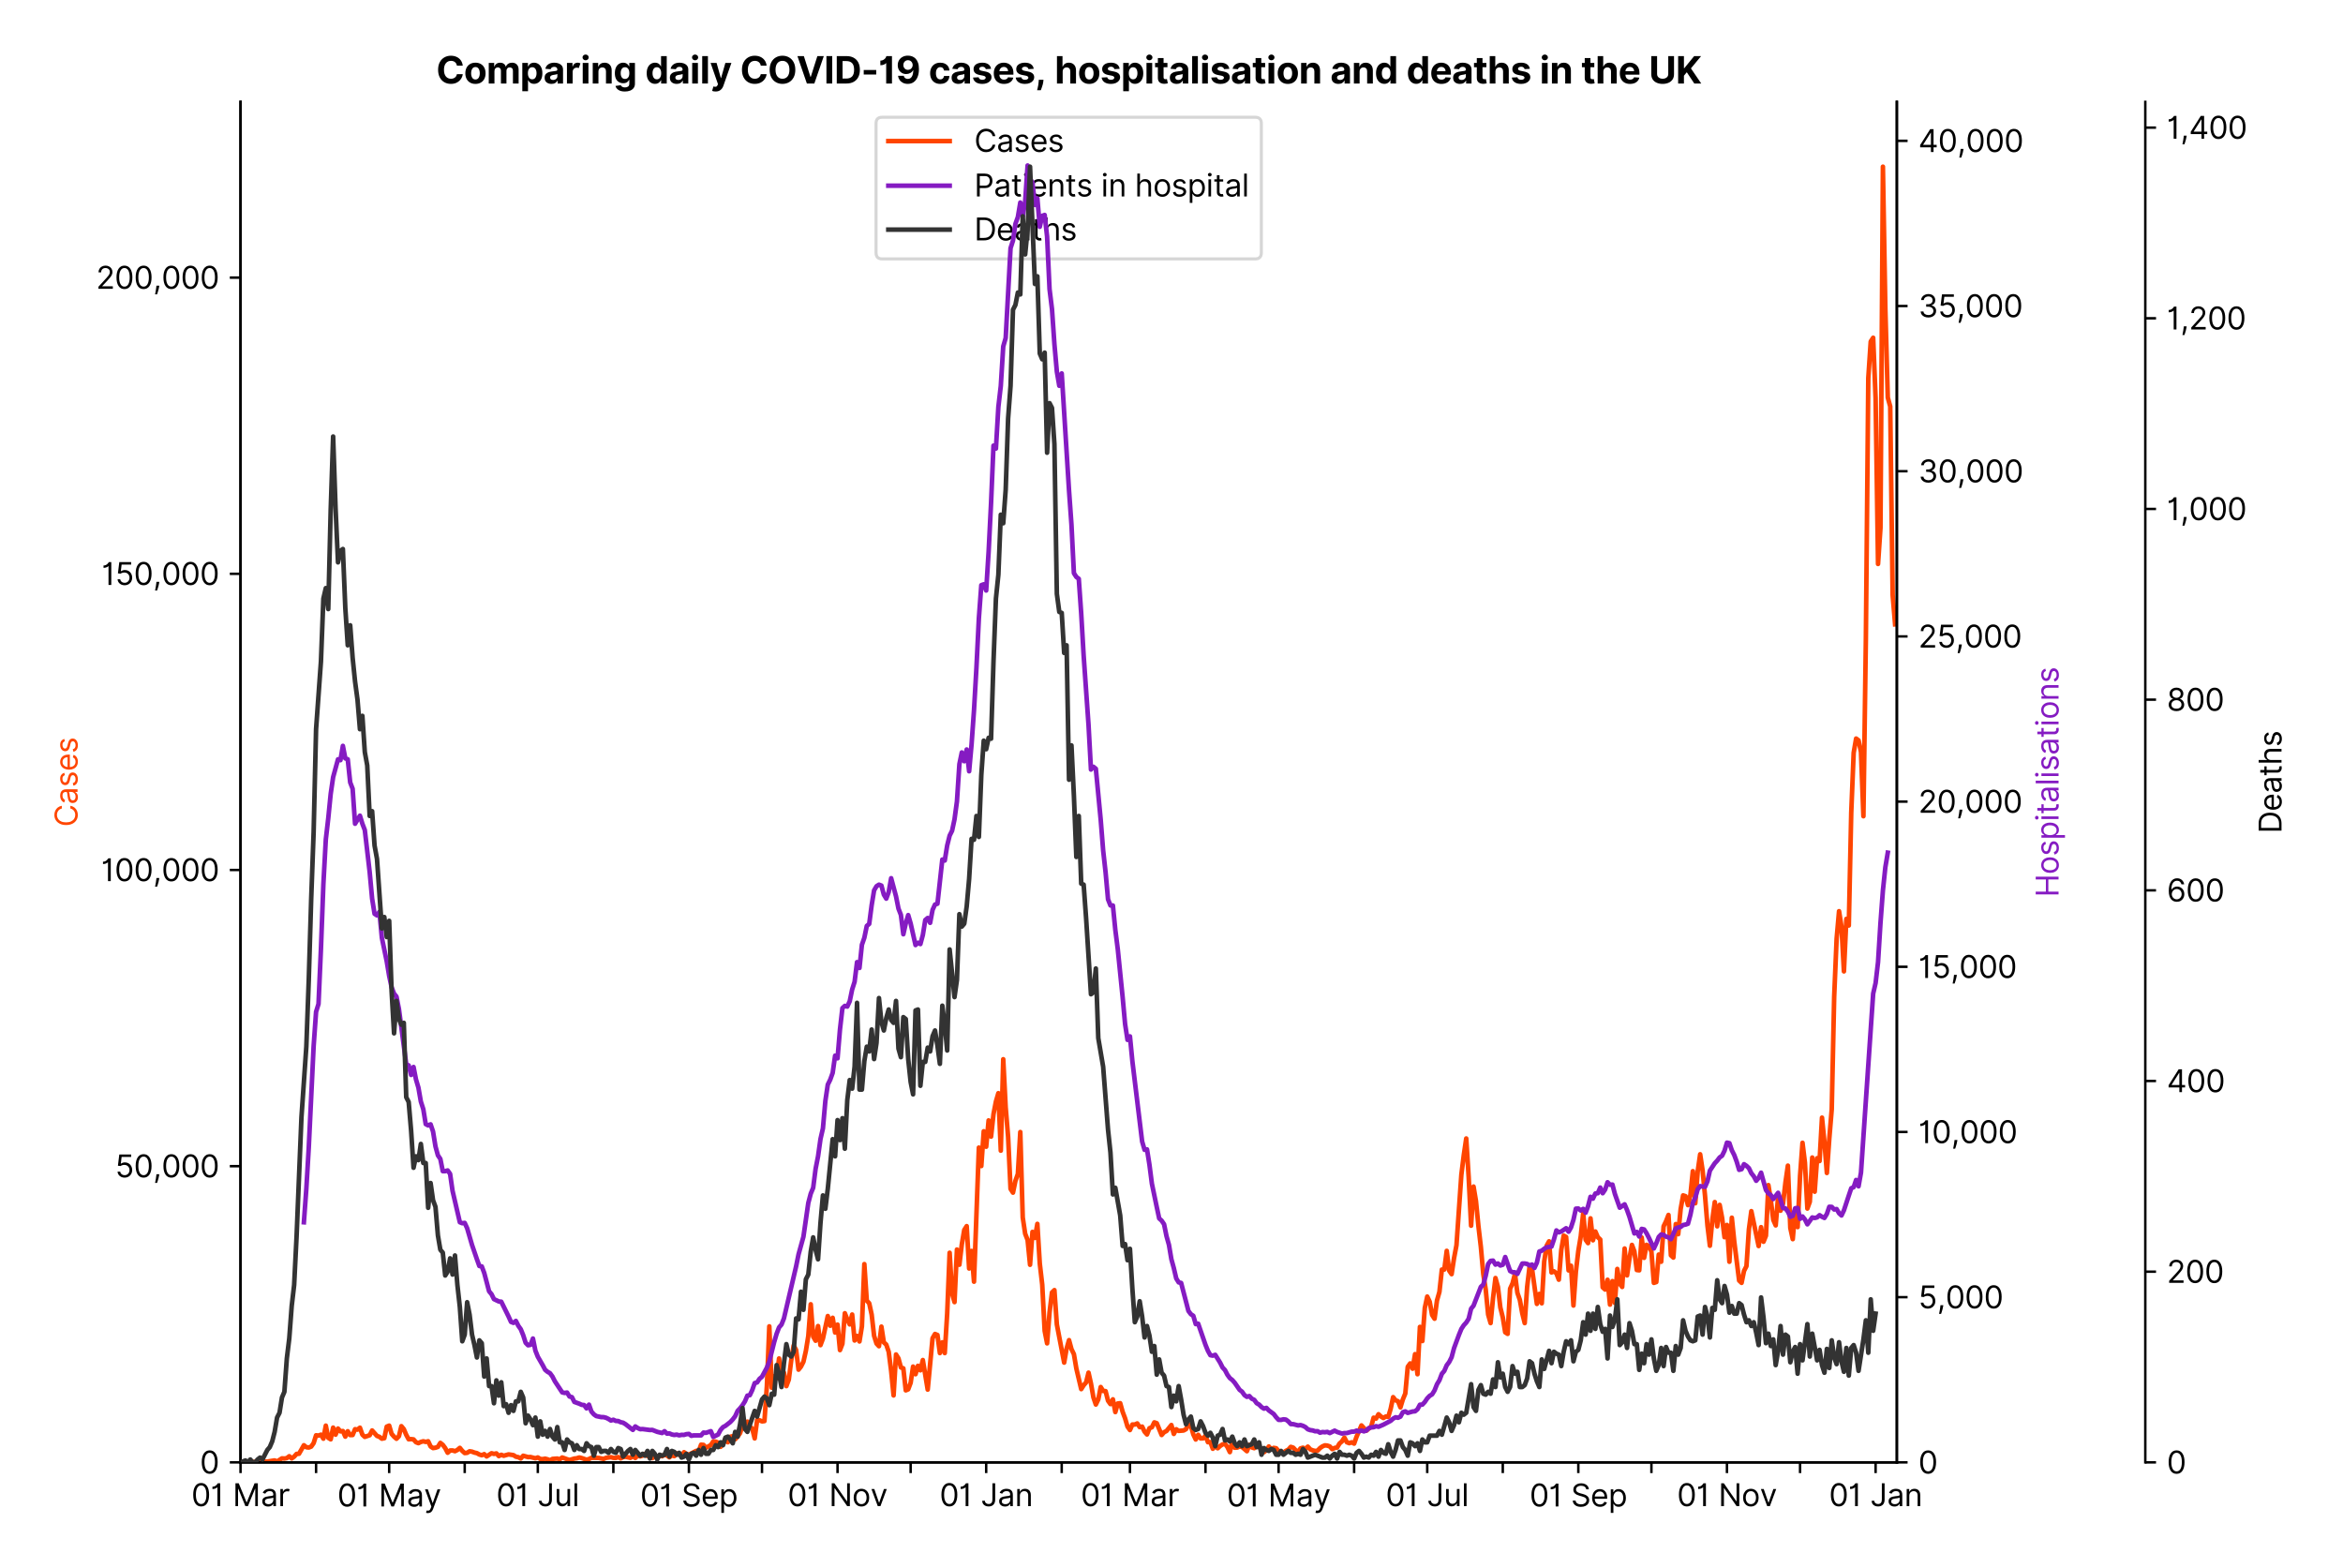 <?xml version="1.0" encoding="utf-8" standalone="no"?>
<!DOCTYPE svg PUBLIC "-//W3C//DTD SVG 1.1//EN"
  "http://www.w3.org/Graphics/SVG/1.1/DTD/svg11.dtd">
<svg xmlns:xlink="http://www.w3.org/1999/xlink" viewBox="0 0 763.873 511.234" xmlns="http://www.w3.org/2000/svg" version="1.1">
 <defs>
  <style type="text/css">*{stroke-linejoin: round; stroke-linecap: butt}</style>
 </defs>
 <g id="figure_1">
  <g id="patch_1">
   <path d="M 0 511.234 
L 763.873 511.234 
L 763.873 0 
L 0 0 
z
" style="fill: #ffffff"/>
  </g>
  <g id="axes_1">
   <g id="patch_2">
    <path d="M 78.419 476.745 
L 618.419 476.745 
L 618.419 33.225 
L 78.419 33.225 
z
" style="fill: #ffffff"/>
   </g>
   <g id="matplotlib.axis_1">
    <g id="xtick_1">
     <g id="line2d_1">
      <defs>
       <path id="mf090c56f4e" d="M 0 0 
L 0 3.5 
" style="stroke: #000000; stroke-width: 0.8"/>
      </defs>
      <g>
       <use xlink:href="#mf090c56f4e" x="78.419" y="476.745" style="stroke: #000000; stroke-width: 0.8"/>
      </g>
     </g>
     <g id="text_1">
      <!-- 01 Mar -->
      <g transform="translate(62.382 491.018)scale(0.1 -0.1)">
       <defs>
        <path id="Inter-Regular-30" d="M 2000 -64 
Q 1230 -64 806 561 
Q 382 1186 382 2327 
Q 382 3459 809 4088 
Q 1236 4718 2000 4718 
Q 2764 4718 3191 4088 
Q 3618 3459 3618 2327 
Q 3618 1186 3194 561 
Q 2771 -64 2000 -64 
z
M 2000 436 
Q 2509 436 2791 927 
Q 3073 1418 3073 2327 
Q 3073 3234 2789 3730 
Q 2505 4227 2000 4227 
Q 1496 4227 1211 3730 
Q 927 3234 927 2327 
Q 927 1418 1210 927 
Q 1493 436 2000 436 
z
" transform="scale(0.016)"/>
        <path id="Inter-Regular-31" d="M 1973 4655 
L 1973 0 
L 1409 0 
L 1409 3836 
L 1373 3836 
Q 1341 3773 1209 3692 
Q 1077 3611 868 3551 
Q 659 3491 391 3491 
L 391 3964 
Q 661 3964 859 4061 
Q 1057 4159 1190 4291 
Q 1323 4423 1392 4529 
Q 1461 4636 1473 4655 
L 1973 4655 
z
" transform="scale(0.016)"/>
        <path id="Inter-Regular-20" transform="scale(0.016)"/>
        <path id="Inter-Regular-4d" d="M 564 4655 
L 1236 4655 
L 2818 791 
L 2873 791 
L 4455 4655 
L 5127 4655 
L 5127 0 
L 4600 0 
L 4600 3536 
L 4555 3536 
L 3100 0 
L 2591 0 
L 1136 3536 
L 1091 3536 
L 1091 0 
L 564 0 
L 564 4655 
z
" transform="scale(0.016)"/>
        <path id="Inter-Regular-61" d="M 1518 -82 
Q 1186 -82 916 44 
Q 646 170 486 410 
Q 327 650 327 991 
Q 327 1291 445 1478 
Q 564 1666 761 1773 
Q 959 1880 1199 1933 
Q 1439 1986 1682 2018 
Q 2000 2059 2199 2080 
Q 2398 2102 2490 2154 
Q 2582 2207 2582 2336 
L 2582 2355 
Q 2582 2691 2399 2877 
Q 2216 3064 1846 3064 
Q 1461 3064 1243 2895 
Q 1025 2727 936 2536 
L 427 2718 
Q 564 3036 792 3214 
Q 1021 3393 1292 3464 
Q 1564 3536 1827 3536 
Q 1996 3536 2215 3496 
Q 2434 3457 2640 3334 
Q 2846 3211 2982 2963 
Q 3118 2716 3118 2300 
L 3118 0 
L 2582 0 
L 2582 473 
L 2555 473 
Q 2500 359 2373 229 
Q 2246 100 2034 9 
Q 1823 -82 1518 -82 
z
M 1600 400 
Q 1918 400 2137 525 
Q 2357 650 2469 847 
Q 2582 1045 2582 1264 
L 2582 1755 
Q 2548 1714 2433 1681 
Q 2318 1648 2169 1624 
Q 2021 1600 1881 1583 
Q 1741 1566 1655 1555 
Q 1446 1527 1265 1467 
Q 1084 1407 974 1287 
Q 864 1168 864 964 
Q 864 684 1072 542 
Q 1280 400 1600 400 
z
" transform="scale(0.016)"/>
        <path id="Inter-Regular-72" d="M 491 0 
L 491 3491 
L 1009 3491 
L 1009 2964 
L 1046 2964 
Q 1139 3223 1389 3384 
Q 1639 3545 1955 3545 
Q 2100 3545 2209 3511 
Q 2318 3477 2400 3418 
L 2218 2964 
Q 2161 2993 2085 3010 
Q 2009 3027 1909 3027 
Q 1527 3027 1277 2794 
Q 1027 2561 1027 2209 
L 1027 0 
L 491 0 
z
" transform="scale(0.016)"/>
       </defs>
       <use xlink:href="#Inter-Regular-30"/>
       <use xlink:href="#Inter-Regular-31" x="62.5"/>
       <use xlink:href="#Inter-Regular-20" x="106.676"/>
       <use xlink:href="#Inter-Regular-4d" x="134.801"/>
       <use xlink:href="#Inter-Regular-61" x="225.994"/>
       <use xlink:href="#Inter-Regular-72" x="282.386"/>
      </g>
     </g>
    </g>
    <g id="xtick_2">
     <g id="line2d_2">
      <g>
       <use xlink:href="#mf090c56f4e" x="103.047" y="476.745" style="stroke: #000000; stroke-width: 0.8"/>
      </g>
     </g>
    </g>
    <g id="xtick_3">
     <g id="line2d_3">
      <g>
       <use xlink:href="#mf090c56f4e" x="126.88" y="476.745" style="stroke: #000000; stroke-width: 0.8"/>
      </g>
     </g>
     <g id="text_2">
      <!-- 01 May -->
      <g transform="translate(109.977 491.117)scale(0.1 -0.1)">
       <defs>
        <path id="Inter-Regular-79" d="M 818 -1355 
Q 682 -1355 575 -1333 
Q 468 -1311 427 -1291 
L 564 -818 
Q 857 -893 1053 -814 
Q 1250 -736 1391 -345 
L 1509 -18 
L 218 3491 
L 800 3491 
L 1764 709 
L 1800 709 
L 2764 3491 
L 3346 3491 
L 1846 -564 
Q 1550 -1355 818 -1355 
z
" transform="scale(0.016)"/>
       </defs>
       <use xlink:href="#Inter-Regular-30"/>
       <use xlink:href="#Inter-Regular-31" x="62.5"/>
       <use xlink:href="#Inter-Regular-20" x="106.676"/>
       <use xlink:href="#Inter-Regular-4d" x="134.801"/>
       <use xlink:href="#Inter-Regular-61" x="225.994"/>
       <use xlink:href="#Inter-Regular-79" x="282.386"/>
      </g>
     </g>
    </g>
    <g id="xtick_4">
     <g id="line2d_4">
      <g>
       <use xlink:href="#mf090c56f4e" x="151.508" y="476.745" style="stroke: #000000; stroke-width: 0.8"/>
      </g>
     </g>
    </g>
    <g id="xtick_5">
     <g id="line2d_5">
      <g>
       <use xlink:href="#mf090c56f4e" x="175.341" y="476.745" style="stroke: #000000; stroke-width: 0.8"/>
      </g>
     </g>
     <g id="text_3">
      <!-- 01 Jul -->
      <g transform="translate(161.797 491.018)scale(0.1 -0.1)">
       <defs>
        <path id="Inter-Regular-4a" d="M 2346 4655 
L 2909 4655 
L 2909 1327 
Q 2909 657 2549 296 
Q 2189 -64 1582 -64 
Q 1200 -64 902 76 
Q 605 216 434 475 
Q 264 734 264 1091 
L 818 1091 
Q 818 795 1034 615 
Q 1250 436 1582 436 
Q 1948 436 2147 664 
Q 2346 893 2346 1327 
L 2346 4655 
z
" transform="scale(0.016)"/>
        <path id="Inter-Regular-75" d="M 2691 1427 
L 2691 3491 
L 3227 3491 
L 3227 0 
L 2691 0 
L 2691 591 
L 2655 591 
Q 2532 325 2273 140 
Q 2014 -45 1618 -45 
Q 1127 -45 809 280 
Q 491 605 491 1273 
L 491 3491 
L 1027 3491 
L 1027 1309 
Q 1027 927 1242 700 
Q 1457 473 1791 473 
Q 1991 473 2199 575 
Q 2407 677 2549 888 
Q 2691 1100 2691 1427 
z
" transform="scale(0.016)"/>
        <path id="Inter-Regular-6c" d="M 1027 4655 
L 1027 0 
L 491 0 
L 491 4655 
L 1027 4655 
z
" transform="scale(0.016)"/>
       </defs>
       <use xlink:href="#Inter-Regular-30"/>
       <use xlink:href="#Inter-Regular-31" x="62.5"/>
       <use xlink:href="#Inter-Regular-20" x="106.676"/>
       <use xlink:href="#Inter-Regular-4a" x="134.801"/>
       <use xlink:href="#Inter-Regular-75" x="189.063"/>
       <use xlink:href="#Inter-Regular-6c" x="247.159"/>
      </g>
     </g>
    </g>
    <g id="xtick_6">
     <g id="line2d_6">
      <g>
       <use xlink:href="#mf090c56f4e" x="199.969" y="476.745" style="stroke: #000000; stroke-width: 0.8"/>
      </g>
     </g>
    </g>
    <g id="xtick_7">
     <g id="line2d_7">
      <g>
       <use xlink:href="#mf090c56f4e" x="224.596" y="476.745" style="stroke: #000000; stroke-width: 0.8"/>
      </g>
     </g>
     <g id="text_4">
      <!-- 01 Sep -->
      <g transform="translate(208.709 491.117)scale(0.1 -0.1)">
       <defs>
        <path id="Inter-Regular-53" d="M 3109 3491 
Q 3068 3836 2777 4027 
Q 2486 4218 2064 4218 
Q 1600 4218 1318 3999 
Q 1036 3780 1036 3445 
Q 1036 3195 1189 3042 
Q 1343 2889 1553 2803 
Q 1764 2718 1936 2673 
L 2409 2545 
Q 2591 2498 2815 2414 
Q 3039 2330 3244 2185 
Q 3450 2041 3584 1816 
Q 3718 1591 3718 1264 
Q 3718 886 3521 581 
Q 3325 277 2949 97 
Q 2573 -82 2036 -82 
Q 1286 -82 845 272 
Q 405 627 364 1200 
L 946 1200 
Q 968 936 1124 764 
Q 1280 593 1519 510 
Q 1759 427 2036 427 
Q 2359 427 2616 533 
Q 2873 639 3023 828 
Q 3173 1018 3173 1273 
Q 3173 1505 3043 1650 
Q 2914 1795 2702 1886 
Q 2491 1977 2246 2045 
L 1673 2209 
Q 1127 2366 809 2657 
Q 491 2948 491 3418 
Q 491 3809 703 4101 
Q 916 4393 1276 4555 
Q 1636 4718 2082 4718 
Q 2532 4718 2882 4558 
Q 3232 4398 3437 4120 
Q 3643 3843 3655 3491 
L 3109 3491 
z
" transform="scale(0.016)"/>
        <path id="Inter-Regular-65" d="M 1955 -73 
Q 1450 -73 1085 151 
Q 721 375 524 778 
Q 327 1182 327 1718 
Q 327 2255 524 2665 
Q 721 3075 1074 3305 
Q 1427 3536 1900 3536 
Q 2173 3536 2439 3445 
Q 2705 3355 2923 3151 
Q 3141 2948 3270 2614 
Q 3400 2280 3400 1791 
L 3400 1564 
L 866 1564 
Q 884 1005 1183 707 
Q 1482 409 1955 409 
Q 2271 409 2498 545 
Q 2725 682 2827 955 
L 3346 809 
Q 3223 414 2854 170 
Q 2486 -73 1955 -73 
z
M 866 2027 
L 2855 2027 
Q 2855 2470 2595 2762 
Q 2336 3055 1900 3055 
Q 1593 3055 1368 2911 
Q 1143 2768 1013 2533 
Q 884 2298 866 2027 
z
" transform="scale(0.016)"/>
        <path id="Inter-Regular-70" d="M 491 -1309 
L 491 3491 
L 1009 3491 
L 1009 2936 
L 1073 2936 
Q 1132 3027 1237 3169 
Q 1343 3311 1542 3423 
Q 1741 3536 2082 3536 
Q 2523 3536 2859 3315 
Q 3196 3095 3384 2690 
Q 3573 2286 3573 1736 
Q 3573 1182 3384 776 
Q 3196 370 2861 148 
Q 2527 -73 2091 -73 
Q 1755 -73 1552 39 
Q 1350 152 1241 296 
Q 1132 441 1073 536 
L 1027 536 
L 1027 -1309 
L 491 -1309 
z
M 1018 1745 
Q 1018 1152 1276 780 
Q 1534 409 2018 409 
Q 2355 409 2581 587 
Q 2807 766 2921 1069 
Q 3036 1373 3036 1745 
Q 3036 2114 2923 2410 
Q 2811 2707 2585 2881 
Q 2359 3055 2018 3055 
Q 1527 3055 1272 2693 
Q 1018 2332 1018 1745 
z
" transform="scale(0.016)"/>
       </defs>
       <use xlink:href="#Inter-Regular-30"/>
       <use xlink:href="#Inter-Regular-31" x="62.5"/>
       <use xlink:href="#Inter-Regular-20" x="106.676"/>
       <use xlink:href="#Inter-Regular-53" x="134.801"/>
       <use xlink:href="#Inter-Regular-65" x="198.58"/>
       <use xlink:href="#Inter-Regular-70" x="256.818"/>
      </g>
     </g>
    </g>
    <g id="xtick_8">
     <g id="line2d_8">
      <g>
       <use xlink:href="#mf090c56f4e" x="248.43" y="476.745" style="stroke: #000000; stroke-width: 0.8"/>
      </g>
     </g>
    </g>
    <g id="xtick_9">
     <g id="line2d_9">
      <g>
       <use xlink:href="#mf090c56f4e" x="273.058" y="476.745" style="stroke: #000000; stroke-width: 0.8"/>
      </g>
     </g>
     <g id="text_5">
      <!-- 01 Nov -->
      <g transform="translate(256.786 491.018)scale(0.1 -0.1)">
       <defs>
        <path id="Inter-Regular-4e" d="M 4255 4655 
L 4255 0 
L 3709 0 
L 1173 3655 
L 1127 3655 
L 1127 0 
L 564 0 
L 564 4655 
L 1109 4655 
L 3655 991 
L 3700 991 
L 3700 4655 
L 4255 4655 
z
" transform="scale(0.016)"/>
        <path id="Inter-Regular-6f" d="M 1909 -73 
Q 1436 -73 1080 152 
Q 725 377 526 781 
Q 327 1186 327 1727 
Q 327 2273 526 2679 
Q 725 3086 1080 3311 
Q 1436 3536 1909 3536 
Q 2382 3536 2737 3311 
Q 3093 3086 3292 2679 
Q 3491 2273 3491 1727 
Q 3491 1186 3292 781 
Q 3093 377 2737 152 
Q 2382 -73 1909 -73 
z
M 1909 409 
Q 2268 409 2500 593 
Q 2732 777 2843 1077 
Q 2955 1377 2955 1727 
Q 2955 2077 2843 2379 
Q 2732 2682 2500 2868 
Q 2268 3055 1909 3055 
Q 1550 3055 1318 2868 
Q 1086 2682 975 2379 
Q 864 2077 864 1727 
Q 864 1377 975 1077 
Q 1086 777 1318 593 
Q 1550 409 1909 409 
z
" transform="scale(0.016)"/>
        <path id="Inter-Regular-76" d="M 3346 3491 
L 2055 0 
L 1509 0 
L 218 3491 
L 800 3491 
L 1764 709 
L 1800 709 
L 2764 3491 
L 3346 3491 
z
" transform="scale(0.016)"/>
       </defs>
       <use xlink:href="#Inter-Regular-30"/>
       <use xlink:href="#Inter-Regular-31" x="62.5"/>
       <use xlink:href="#Inter-Regular-20" x="106.676"/>
       <use xlink:href="#Inter-Regular-4e" x="134.801"/>
       <use xlink:href="#Inter-Regular-6f" x="210.085"/>
       <use xlink:href="#Inter-Regular-76" x="269.744"/>
      </g>
     </g>
    </g>
    <g id="xtick_10">
     <g id="line2d_10">
      <g>
       <use xlink:href="#mf090c56f4e" x="296.891" y="476.745" style="stroke: #000000; stroke-width: 0.8"/>
      </g>
     </g>
    </g>
    <g id="xtick_11">
     <g id="line2d_11">
      <g>
       <use xlink:href="#mf090c56f4e" x="321.519" y="476.745" style="stroke: #000000; stroke-width: 0.8"/>
      </g>
     </g>
     <g id="text_6">
      <!-- 01 Jan -->
      <g transform="translate(306.319 491.018)scale(0.1 -0.1)">
       <defs>
        <path id="Inter-Regular-6e" d="M 1027 2100 
L 1027 0 
L 491 0 
L 491 3491 
L 1009 3491 
L 1009 2945 
L 1055 2945 
Q 1177 3211 1427 3373 
Q 1677 3536 2073 3536 
Q 2602 3536 2928 3211 
Q 3255 2886 3255 2218 
L 3255 0 
L 2718 0 
L 2718 2182 
Q 2718 2593 2504 2824 
Q 2291 3055 1918 3055 
Q 1534 3055 1280 2806 
Q 1027 2557 1027 2100 
z
" transform="scale(0.016)"/>
       </defs>
       <use xlink:href="#Inter-Regular-30"/>
       <use xlink:href="#Inter-Regular-31" x="62.5"/>
       <use xlink:href="#Inter-Regular-20" x="106.676"/>
       <use xlink:href="#Inter-Regular-4a" x="134.801"/>
       <use xlink:href="#Inter-Regular-61" x="189.063"/>
       <use xlink:href="#Inter-Regular-6e" x="245.455"/>
      </g>
     </g>
    </g>
    <g id="xtick_12">
     <g id="line2d_12">
      <g>
       <use xlink:href="#mf090c56f4e" x="346.146" y="476.745" style="stroke: #000000; stroke-width: 0.8"/>
      </g>
     </g>
    </g>
    <g id="xtick_13">
     <g id="line2d_13">
      <g>
       <use xlink:href="#mf090c56f4e" x="368.391" y="476.745" style="stroke: #000000; stroke-width: 0.8"/>
      </g>
     </g>
     <g id="text_7">
      <!-- 01 Mar -->
      <g transform="translate(352.354 491.018)scale(0.1 -0.1)">
       <use xlink:href="#Inter-Regular-30"/>
       <use xlink:href="#Inter-Regular-31" x="62.5"/>
       <use xlink:href="#Inter-Regular-20" x="106.676"/>
       <use xlink:href="#Inter-Regular-4d" x="134.801"/>
       <use xlink:href="#Inter-Regular-61" x="225.994"/>
       <use xlink:href="#Inter-Regular-72" x="282.386"/>
      </g>
     </g>
    </g>
    <g id="xtick_14">
     <g id="line2d_14">
      <g>
       <use xlink:href="#mf090c56f4e" x="393.019" y="476.745" style="stroke: #000000; stroke-width: 0.8"/>
      </g>
     </g>
    </g>
    <g id="xtick_15">
     <g id="line2d_15">
      <g>
       <use xlink:href="#mf090c56f4e" x="416.852" y="476.745" style="stroke: #000000; stroke-width: 0.8"/>
      </g>
     </g>
     <g id="text_8">
      <!-- 01 May -->
      <g transform="translate(399.949 491.117)scale(0.1 -0.1)">
       <use xlink:href="#Inter-Regular-30"/>
       <use xlink:href="#Inter-Regular-31" x="62.5"/>
       <use xlink:href="#Inter-Regular-20" x="106.676"/>
       <use xlink:href="#Inter-Regular-4d" x="134.801"/>
       <use xlink:href="#Inter-Regular-61" x="225.994"/>
       <use xlink:href="#Inter-Regular-79" x="282.386"/>
      </g>
     </g>
    </g>
    <g id="xtick_16">
     <g id="line2d_16">
      <g>
       <use xlink:href="#mf090c56f4e" x="441.48" y="476.745" style="stroke: #000000; stroke-width: 0.8"/>
      </g>
     </g>
    </g>
    <g id="xtick_17">
     <g id="line2d_17">
      <g>
       <use xlink:href="#mf090c56f4e" x="465.313" y="476.745" style="stroke: #000000; stroke-width: 0.8"/>
      </g>
     </g>
     <g id="text_9">
      <!-- 01 Jul -->
      <g transform="translate(451.769 491.018)scale(0.1 -0.1)">
       <use xlink:href="#Inter-Regular-30"/>
       <use xlink:href="#Inter-Regular-31" x="62.5"/>
       <use xlink:href="#Inter-Regular-20" x="106.676"/>
       <use xlink:href="#Inter-Regular-4a" x="134.801"/>
       <use xlink:href="#Inter-Regular-75" x="189.063"/>
       <use xlink:href="#Inter-Regular-6c" x="247.159"/>
      </g>
     </g>
    </g>
    <g id="xtick_18">
     <g id="line2d_18">
      <g>
       <use xlink:href="#mf090c56f4e" x="489.941" y="476.745" style="stroke: #000000; stroke-width: 0.8"/>
      </g>
     </g>
    </g>
    <g id="xtick_19">
     <g id="line2d_19">
      <g>
       <use xlink:href="#mf090c56f4e" x="514.569" y="476.745" style="stroke: #000000; stroke-width: 0.8"/>
      </g>
     </g>
     <g id="text_10">
      <!-- 01 Sep -->
      <g transform="translate(498.681 491.117)scale(0.1 -0.1)">
       <use xlink:href="#Inter-Regular-30"/>
       <use xlink:href="#Inter-Regular-31" x="62.5"/>
       <use xlink:href="#Inter-Regular-20" x="106.676"/>
       <use xlink:href="#Inter-Regular-53" x="134.801"/>
       <use xlink:href="#Inter-Regular-65" x="198.58"/>
       <use xlink:href="#Inter-Regular-70" x="256.818"/>
      </g>
     </g>
    </g>
    <g id="xtick_20">
     <g id="line2d_20">
      <g>
       <use xlink:href="#mf090c56f4e" x="538.402" y="476.745" style="stroke: #000000; stroke-width: 0.8"/>
      </g>
     </g>
    </g>
    <g id="xtick_21">
     <g id="line2d_21">
      <g>
       <use xlink:href="#mf090c56f4e" x="563.03" y="476.745" style="stroke: #000000; stroke-width: 0.8"/>
      </g>
     </g>
     <g id="text_11">
      <!-- 01 Nov -->
      <g transform="translate(546.759 491.018)scale(0.1 -0.1)">
       <use xlink:href="#Inter-Regular-30"/>
       <use xlink:href="#Inter-Regular-31" x="62.5"/>
       <use xlink:href="#Inter-Regular-20" x="106.676"/>
       <use xlink:href="#Inter-Regular-4e" x="134.801"/>
       <use xlink:href="#Inter-Regular-6f" x="210.085"/>
       <use xlink:href="#Inter-Regular-76" x="269.744"/>
      </g>
     </g>
    </g>
    <g id="xtick_22">
     <g id="line2d_22">
      <g>
       <use xlink:href="#mf090c56f4e" x="586.863" y="476.745" style="stroke: #000000; stroke-width: 0.8"/>
      </g>
     </g>
    </g>
    <g id="xtick_23">
     <g id="line2d_23">
      <g>
       <use xlink:href="#mf090c56f4e" x="611.491" y="476.745" style="stroke: #000000; stroke-width: 0.8"/>
      </g>
     </g>
     <g id="text_12">
      <!-- 01 Jan -->
      <g transform="translate(596.292 491.018)scale(0.1 -0.1)">
       <use xlink:href="#Inter-Regular-30"/>
       <use xlink:href="#Inter-Regular-31" x="62.5"/>
       <use xlink:href="#Inter-Regular-20" x="106.676"/>
       <use xlink:href="#Inter-Regular-4a" x="134.801"/>
       <use xlink:href="#Inter-Regular-61" x="189.063"/>
       <use xlink:href="#Inter-Regular-6e" x="245.455"/>
      </g>
     </g>
    </g>
   </g>
   <g id="matplotlib.axis_2">
    <g id="ytick_1">
     <g id="line2d_24">
      <defs>
       <path id="ma0c0560157" d="M 0 0 
L -3.5 0 
" style="stroke: #000000; stroke-width: 0.8"/>
      </defs>
      <g>
       <use xlink:href="#ma0c0560157" x="78.419" y="476.745" style="stroke: #000000; stroke-width: 0.8"/>
      </g>
     </g>
     <g id="text_13">
      <!-- 0 -->
      <g transform="translate(65.169 480.382)scale(0.1 -0.1)">
       <use xlink:href="#Inter-Regular-30"/>
      </g>
     </g>
    </g>
    <g id="ytick_2">
     <g id="line2d_25">
      <g>
       <use xlink:href="#ma0c0560157" x="78.419" y="380.185" style="stroke: #000000; stroke-width: 0.8"/>
      </g>
     </g>
     <g id="text_14">
      <!-- 50,000 -->
      <g transform="translate(37.541 383.822)scale(0.1 -0.1)">
       <defs>
        <path id="Inter-Regular-35" d="M 1936 -64 
Q 1536 -64 1216 95 
Q 896 255 702 532 
Q 509 809 491 1164 
L 1036 1164 
Q 1068 848 1324 642 
Q 1580 436 1936 436 
Q 2223 436 2447 570 
Q 2671 705 2799 940 
Q 2927 1175 2927 1473 
Q 2927 1777 2794 2017 
Q 2661 2257 2429 2395 
Q 2198 2534 1900 2536 
Q 1686 2539 1461 2472 
Q 1236 2405 1091 2300 
L 564 2364 
L 846 4655 
L 3264 4655 
L 3264 4155 
L 1318 4155 
L 1155 2782 
L 1182 2782 
Q 1325 2895 1541 2970 
Q 1757 3045 1991 3045 
Q 2418 3045 2753 2842 
Q 3089 2639 3281 2286 
Q 3473 1934 3473 1482 
Q 3473 1036 3274 687 
Q 3075 339 2727 137 
Q 2380 -64 1936 -64 
z
" transform="scale(0.016)"/>
        <path id="Inter-Regular-2c" d="M 1291 636 
L 1255 391 
Q 1216 132 1137 -163 
Q 1059 -459 975 -720 
Q 891 -982 836 -1136 
L 427 -1136 
Q 457 -991 504 -752 
Q 552 -514 601 -219 
Q 650 75 682 382 
L 709 636 
L 1291 636 
z
" transform="scale(0.016)"/>
       </defs>
       <use xlink:href="#Inter-Regular-35"/>
       <use xlink:href="#Inter-Regular-30" x="60.795"/>
       <use xlink:href="#Inter-Regular-2c" x="123.295"/>
       <use xlink:href="#Inter-Regular-30" x="151.278"/>
       <use xlink:href="#Inter-Regular-30" x="213.778"/>
       <use xlink:href="#Inter-Regular-30" x="276.278"/>
      </g>
     </g>
    </g>
    <g id="ytick_3">
     <g id="line2d_26">
      <g>
       <use xlink:href="#ma0c0560157" x="78.419" y="283.625" style="stroke: #000000; stroke-width: 0.8"/>
      </g>
     </g>
     <g id="text_15">
      <!-- 100,000 -->
      <g transform="translate(32.953 287.262)scale(0.1 -0.1)">
       <use xlink:href="#Inter-Regular-31"/>
       <use xlink:href="#Inter-Regular-30" x="44.176"/>
       <use xlink:href="#Inter-Regular-30" x="106.676"/>
       <use xlink:href="#Inter-Regular-2c" x="169.176"/>
       <use xlink:href="#Inter-Regular-30" x="197.159"/>
       <use xlink:href="#Inter-Regular-30" x="259.659"/>
       <use xlink:href="#Inter-Regular-30" x="322.159"/>
      </g>
     </g>
    </g>
    <g id="ytick_4">
     <g id="line2d_27">
      <g>
       <use xlink:href="#ma0c0560157" x="78.419" y="187.065" style="stroke: #000000; stroke-width: 0.8"/>
      </g>
     </g>
     <g id="text_16">
      <!-- 150,000 -->
      <g transform="translate(33.123 190.702)scale(0.1 -0.1)">
       <use xlink:href="#Inter-Regular-31"/>
       <use xlink:href="#Inter-Regular-35" x="44.176"/>
       <use xlink:href="#Inter-Regular-30" x="104.972"/>
       <use xlink:href="#Inter-Regular-2c" x="167.472"/>
       <use xlink:href="#Inter-Regular-30" x="195.455"/>
       <use xlink:href="#Inter-Regular-30" x="257.955"/>
       <use xlink:href="#Inter-Regular-30" x="320.455"/>
      </g>
     </g>
    </g>
    <g id="ytick_5">
     <g id="line2d_28">
      <g>
       <use xlink:href="#ma0c0560157" x="78.419" y="90.505" style="stroke: #000000; stroke-width: 0.8"/>
      </g>
     </g>
     <g id="text_17">
      <!-- 200,000 -->
      <g transform="translate(31.319 94.142)scale(0.1 -0.1)">
       <defs>
        <path id="Inter-Regular-32" d="M 482 0 
L 482 409 
L 2018 2091 
Q 2289 2386 2464 2605 
Q 2639 2825 2724 3019 
Q 2809 3214 2809 3427 
Q 2809 3795 2553 4011 
Q 2298 4227 1918 4227 
Q 1514 4227 1275 3985 
Q 1036 3743 1036 3345 
L 500 3345 
Q 500 3755 688 4064 
Q 877 4373 1203 4545 
Q 1530 4718 1936 4718 
Q 2346 4718 2661 4545 
Q 2977 4373 3156 4079 
Q 3336 3786 3336 3427 
Q 3336 3170 3244 2926 
Q 3152 2682 2926 2383 
Q 2700 2084 2300 1655 
L 1255 536 
L 1255 500 
L 3418 500 
L 3418 0 
L 482 0 
z
" transform="scale(0.016)"/>
       </defs>
       <use xlink:href="#Inter-Regular-32"/>
       <use xlink:href="#Inter-Regular-30" x="60.511"/>
       <use xlink:href="#Inter-Regular-30" x="123.011"/>
       <use xlink:href="#Inter-Regular-2c" x="185.511"/>
       <use xlink:href="#Inter-Regular-30" x="213.494"/>
       <use xlink:href="#Inter-Regular-30" x="275.994"/>
       <use xlink:href="#Inter-Regular-30" x="338.494"/>
      </g>
     </g>
    </g>
    <g id="text_18">
     <!-- Cases -->
     <g style="fill: #ff4500" transform="translate(25.273 269.581)rotate(-90)scale(0.1 -0.1)">
      <defs>
       <path id="Inter-Regular-43" d="M 4309 3200 
L 3746 3200 
Q 3677 3523 3484 3743 
Q 3291 3964 3018 4077 
Q 2746 4191 2436 4191 
Q 2014 4191 1672 3977 
Q 1330 3764 1128 3348 
Q 927 2932 927 2327 
Q 927 1723 1128 1307 
Q 1330 891 1672 677 
Q 2014 464 2436 464 
Q 2746 464 3018 577 
Q 3291 691 3484 911 
Q 3677 1132 3746 1455 
L 4309 1455 
Q 4223 977 3957 637 
Q 3691 298 3298 117 
Q 2905 -64 2436 -64 
Q 1841 -64 1377 227 
Q 914 518 648 1054 
Q 382 1591 382 2327 
Q 382 3064 648 3600 
Q 914 4136 1377 4427 
Q 1841 4718 2436 4718 
Q 2905 4718 3298 4537 
Q 3691 4357 3957 4017 
Q 4223 3677 4309 3200 
z
" transform="scale(0.016)"/>
       <path id="Inter-Regular-73" d="M 2964 2709 
L 2482 2573 
Q 2411 2755 2245 2914 
Q 2080 3073 1727 3073 
Q 1407 3073 1194 2926 
Q 982 2780 982 2555 
Q 982 2355 1127 2239 
Q 1273 2123 1582 2045 
L 2100 1918 
Q 3027 1691 3027 973 
Q 3027 673 2855 436 
Q 2684 200 2377 63 
Q 2071 -73 1664 -73 
Q 1130 -73 780 159 
Q 430 391 336 836 
L 846 964 
Q 989 400 1655 400 
Q 2030 400 2251 560 
Q 2473 720 2473 945 
Q 2473 1316 1955 1436 
L 1373 1573 
Q 893 1686 669 1926 
Q 446 2166 446 2527 
Q 446 2823 613 3050 
Q 780 3277 1069 3406 
Q 1359 3536 1727 3536 
Q 2246 3536 2542 3309 
Q 2839 3082 2964 2709 
z
" transform="scale(0.016)"/>
      </defs>
      <use xlink:href="#Inter-Regular-43"/>
      <use xlink:href="#Inter-Regular-61" x="72.727"/>
      <use xlink:href="#Inter-Regular-73" x="129.119"/>
      <use xlink:href="#Inter-Regular-65" x="181.392"/>
      <use xlink:href="#Inter-Regular-73" x="239.631"/>
     </g>
    </g>
   </g>
   <g id="line2d_29">
    <path d="M 54.585 476.741 
L 76.035 476.745 
L 87.158 476.486 
L 89.541 476.108 
L 90.335 476.451 
L 91.924 475.44 
L 92.719 475.503 
L 93.513 475.366 
L 94.308 474.746 
L 95.102 475.461 
L 95.897 474.878 
L 96.691 473.989 
L 97.485 473.941 
L 99.074 471.164 
L 99.869 471.809 
L 100.663 471.913 
L 101.458 471.598 
L 102.252 470.469 
L 103.047 467.925 
L 103.841 468.012 
L 104.635 467.722 
L 105.43 469.02 
L 106.224 464.773 
L 107.019 468.744 
L 107.813 469.236 
L 108.608 465.419 
L 109.402 467.717 
L 110.197 465.726 
L 110.991 466.637 
L 111.785 466.533 
L 112.58 468.36 
L 113.374 466.602 
L 114.169 467.852 
L 114.963 467.827 
L 115.758 465.932 
L 116.552 466.073 
L 117.347 465.447 
L 118.141 467.715 
L 118.935 468.439 
L 120.524 467.894 
L 121.319 466.344 
L 122.908 468.126 
L 123.702 468.422 
L 124.497 469.028 
L 125.291 468.873 
L 126.085 465.096 
L 126.88 464.77 
L 127.674 467.464 
L 128.469 468.366 
L 129.263 469.049 
L 130.058 468.236 
L 130.852 464.943 
L 131.647 465.903 
L 132.441 467.767 
L 133.235 469.221 
L 134.03 469.169 
L 134.824 469.258 
L 135.619 470.173 
L 136.413 470.484 
L 137.208 470.09 
L 138.002 469.87 
L 138.797 470.08 
L 139.591 469.866 
L 140.385 471.562 
L 141.18 472.087 
L 141.974 471.971 
L 142.769 471.695 
L 143.563 470.397 
L 144.358 471.031 
L 145.152 472.093 
L 145.947 473.607 
L 146.741 472.875 
L 147.535 472.857 
L 148.33 473.101 
L 149.124 472.699 
L 149.919 472.023 
L 150.713 473.006 
L 151.508 473.713 
L 152.302 473.63 
L 153.097 473.132 
L 153.891 473.259 
L 154.685 473.559 
L 155.48 473.738 
L 156.274 474.184 
L 157.069 474.418 
L 157.863 474.066 
L 158.658 474.808 
L 160.247 473.769 
L 161.041 473.993 
L 161.835 473.821 
L 162.63 474.706 
L 163.424 474.275 
L 164.219 474.592 
L 165.808 474.146 
L 167.397 474.387 
L 168.191 474.895 
L 168.985 475.057 
L 169.78 475.484 
L 170.574 474.586 
L 172.163 475.026 
L 172.958 475.005 
L 174.547 475.414 
L 175.341 475.144 
L 176.135 475.633 
L 176.93 475.694 
L 177.724 475.54 
L 178.519 475.748 
L 179.313 476.083 
L 180.108 475.623 
L 181.696 475.505 
L 182.491 475.756 
L 183.285 475.161 
L 184.874 475.721 
L 185.669 475.976 
L 187.258 475.505 
L 188.052 475.418 
L 188.846 475.148 
L 189.641 475.343 
L 191.23 475.886 
L 192.024 475.664 
L 192.819 475.26 
L 195.202 475.306 
L 196.791 475.623 
L 197.585 475.271 
L 199.174 475.046 
L 199.969 475.275 
L 200.763 475.308 
L 201.558 475.011 
L 202.352 475.451 
L 203.146 475.022 
L 203.941 474.91 
L 205.53 475.281 
L 206.324 474.694 
L 207.119 475.316 
L 207.913 474.528 
L 208.708 474.796 
L 209.502 474.565 
L 210.296 473.962 
L 211.091 474.665 
L 211.885 474.737 
L 212.68 475.368 
L 213.474 474.642 
L 214.269 475.177 
L 215.063 474.462 
L 215.858 474.75 
L 216.652 474.258 
L 217.446 474.505 
L 218.241 475.098 
L 219.035 474.458 
L 219.83 474.721 
L 220.624 473.806 
L 221.419 474.281 
L 222.213 474.605 
L 223.008 473.433 
L 223.802 474.03 
L 224.596 474.244 
L 226.98 472.998 
L 227.774 473.244 
L 228.569 470.975 
L 229.363 471.052 
L 230.158 471.994 
L 231.746 471.108 
L 232.541 469.91 
L 233.335 469.992 
L 234.13 470.314 
L 234.924 471.683 
L 235.719 470.749 
L 236.513 469.038 
L 237.308 470.189 
L 238.102 468.398 
L 238.896 468.205 
L 239.691 469.215 
L 240.485 468.31 
L 241.28 467.232 
L 242.074 464.814 
L 242.869 463.933 
L 243.663 463.47 
L 244.458 465.077 
L 245.252 465.751 
L 246.046 468.935 
L 246.841 462.95 
L 247.635 463.018 
L 248.43 463.393 
L 249.224 463.288 
L 250.019 451.887 
L 250.813 432.403 
L 251.608 452.423 
L 252.402 448.661 
L 253.196 449.395 
L 253.991 442.872 
L 254.785 449.971 
L 255.58 447.456 
L 256.374 451.887 
L 257.169 449.762 
L 257.963 443.463 
L 258.758 438.654 
L 259.552 440.091 
L 260.346 446.522 
L 261.141 445.516 
L 261.935 443.949 
L 262.73 440.431 
L 263.524 435.551 
L 264.319 425.205 
L 265.113 435.722 
L 265.908 437.097 
L 266.702 432.304 
L 267.496 438.527 
L 268.291 436.402 
L 269.88 429.042 
L 270.674 432.202 
L 271.469 429.614 
L 272.263 434.423 
L 273.058 431.837 
L 273.852 440.149 
L 274.646 438.086 
L 275.441 428.123 
L 276.235 430.124 
L 277.03 431.773 
L 277.824 428.548 
L 278.619 437.016 
L 279.413 435.514 
L 280.208 437.325 
L 281.002 432.424 
L 281.796 412.108 
L 282.591 424.021 
L 283.385 424.873 
L 284.18 428.538 
L 284.974 435.489 
L 285.769 438.022 
L 286.563 438.876 
L 287.358 432.492 
L 288.152 437.634 
L 288.946 438.362 
L 289.741 440.705 
L 290.535 446.908 
L 291.33 454.924 
L 292.124 441.572 
L 292.919 442.843 
L 293.713 445.803 
L 294.508 446.095 
L 295.302 453.271 
L 296.096 452.933 
L 296.891 450.809 
L 297.685 445.517 
L 298.48 448.011 
L 299.274 445.27 
L 300.069 446.736 
L 300.863 443.389 
L 302.452 453.026 
L 304.041 436.259 
L 304.835 434.892 
L 305.63 435.22 
L 306.424 441.12 
L 307.219 437.613 
L 308.013 441.114 
L 308.808 428.154 
L 309.602 408.413 
L 310.396 421.692 
L 311.191 424.502 
L 311.985 407.361 
L 312.78 412.312 
L 313.574 405.669 
L 314.369 400.97 
L 315.163 399.734 
L 315.958 413.546 
L 316.752 407.819 
L 317.546 417.841 
L 319.135 374.131 
L 319.93 380.141 
L 320.724 368.806 
L 321.519 373.841 
L 322.313 365.266 
L 323.108 370.548 
L 323.902 363.221 
L 324.696 359.104 
L 325.491 356.389 
L 326.285 375.129 
L 327.08 345.321 
L 327.874 360.995 
L 328.669 370.645 
L 329.463 387.583 
L 330.258 388.812 
L 331.052 384.965 
L 331.846 382.73 
L 332.641 369.059 
L 333.435 396.898 
L 334.23 402.205 
L 335.024 404.257 
L 335.819 412.33 
L 336.613 401.612 
L 337.408 403.568 
L 338.202 398.993 
L 338.996 411.949 
L 339.791 418.801 
L 340.585 433.882 
L 341.38 437.949 
L 342.174 427.87 
L 342.969 421.358 
L 343.763 420.588 
L 344.558 431.796 
L 346.941 444.224 
L 347.735 439.662 
L 348.53 436.897 
L 349.324 439.832 
L 350.119 441.477 
L 350.913 446.145 
L 352.502 452.868 
L 353.296 451.614 
L 354.091 450.685 
L 354.885 447.499 
L 355.68 451.045 
L 356.474 455.556 
L 357.269 457.887 
L 358.063 456.226 
L 358.858 452.184 
L 359.652 453.461 
L 360.446 453.518 
L 361.241 456.649 
L 362.035 457.754 
L 362.83 456.195 
L 363.624 460.351 
L 364.419 457.553 
L 365.213 457.462 
L 366.008 460.285 
L 366.802 462.388 
L 367.596 465.09 
L 368.391 466.21 
L 369.185 464.403 
L 369.98 464.414 
L 370.774 464.051 
L 371.569 465.26 
L 372.363 465.081 
L 373.158 466.747 
L 373.952 467.645 
L 374.746 465.61 
L 375.541 465.301 
L 376.335 463.704 
L 377.13 463.982 
L 378.719 467.827 
L 379.513 466.917 
L 380.308 466.521 
L 381.896 464.573 
L 382.691 467.471 
L 383.485 465.955 
L 384.28 466.486 
L 385.869 466.357 
L 386.663 465.921 
L 387.458 464.391 
L 388.252 464.797 
L 389.046 467.639 
L 389.841 469.287 
L 390.635 467.757 
L 391.43 468.943 
L 392.224 468.92 
L 393.019 468.095 
L 393.813 470.175 
L 394.608 470.134 
L 395.402 472.309 
L 396.196 471.411 
L 396.991 472.151 
L 397.785 471.409 
L 398.58 470.893 
L 399.374 470.662 
L 400.169 471.745 
L 400.963 473.404 
L 401.758 469.854 
L 402.552 471.971 
L 403.346 471.934 
L 404.141 471.585 
L 404.935 471.732 
L 406.524 473.11 
L 407.319 471.023 
L 408.113 471.871 
L 408.908 472.118 
L 409.702 471.475 
L 410.496 471.573 
L 411.291 472.765 
L 412.085 473.439 
L 412.88 472.759 
L 413.674 471.56 
L 414.469 472.562 
L 415.263 472.023 
L 416.058 472.147 
L 416.852 473.062 
L 417.646 473.518 
L 418.441 473.56 
L 419.235 472.987 
L 420.03 472.605 
L 420.824 471.699 
L 421.619 471.936 
L 422.413 472.792 
L 423.208 473.327 
L 424.002 472.193 
L 424.796 471.967 
L 425.591 472.334 
L 426.385 471.614 
L 427.18 472.51 
L 427.974 472.83 
L 428.769 473.026 
L 429.563 472.923 
L 430.358 472.087 
L 431.152 471.538 
L 431.946 471.195 
L 432.741 471.282 
L 433.535 471.542 
L 434.33 472.429 
L 435.124 472.035 
L 435.919 471.931 
L 436.713 470.604 
L 437.508 469.905 
L 438.302 468.669 
L 439.096 470.183 
L 439.891 470.488 
L 440.685 470.212 
L 441.48 470.633 
L 442.274 468.383 
L 443.863 464.698 
L 445.452 466.43 
L 447.041 465.065 
L 447.835 462.184 
L 448.63 462.468 
L 449.424 461.054 
L 450.219 461.801 
L 451.013 462.28 
L 451.808 461.794 
L 452.602 461.927 
L 453.396 459.258 
L 454.191 455.488 
L 454.985 456.514 
L 455.78 456.813 
L 456.574 458.816 
L 457.369 456.211 
L 458.163 454.295 
L 458.958 445.585 
L 459.752 444.488 
L 460.546 446.213 
L 461.341 441.462 
L 462.135 448.016 
L 462.93 432.582 
L 463.724 437.196 
L 464.519 426.402 
L 465.313 422.693 
L 466.108 424.361 
L 466.902 428.687 
L 467.696 429.917 
L 468.491 423.958 
L 469.285 421.179 
L 470.08 413.888 
L 470.874 413.882 
L 471.669 407.788 
L 472.463 414.238 
L 473.258 415.387 
L 474.052 410.175 
L 474.846 405.947 
L 476.435 382.979 
L 477.23 376.574 
L 478.024 371.159 
L 478.819 383.736 
L 479.613 399.594 
L 480.408 386.832 
L 481.202 391.571 
L 481.996 399.678 
L 482.791 406.471 
L 483.585 415.342 
L 484.38 420.406 
L 485.174 428.562 
L 485.969 431.341 
L 486.763 423.185 
L 487.558 416.652 
L 488.352 419.539 
L 489.146 426.256 
L 489.941 429.489 
L 490.735 434.351 
L 491.53 434.855 
L 492.324 420.138 
L 493.119 418.394 
L 493.913 415.317 
L 494.708 421.489 
L 495.502 423.774 
L 496.296 428.154 
L 497.091 431.342 
L 497.885 419.558 
L 498.68 412.872 
L 499.474 413.595 
L 501.063 425.085 
L 501.858 421.826 
L 502.652 424.888 
L 503.446 411.27 
L 504.241 406.117 
L 505.035 404.684 
L 505.83 414.835 
L 506.624 414.458 
L 507.419 415.113 
L 508.213 417.191 
L 509.008 407.517 
L 509.802 402.817 
L 510.596 403.271 
L 511.391 414.163 
L 512.185 412.637 
L 512.98 425.615 
L 513.774 414.597 
L 514.569 407.815 
L 515.363 403.062 
L 516.158 395.488 
L 516.952 404.174 
L 517.746 405.269 
L 518.541 397.195 
L 519.335 404.346 
L 520.13 401.476 
L 520.924 403.334 
L 521.719 404.089 
L 522.513 419.684 
L 523.308 420.406 
L 524.102 417.216 
L 524.896 425.321 
L 525.691 417.656 
L 526.485 424.774 
L 527.28 413.689 
L 528.074 418.531 
L 528.869 419.558 
L 529.663 407.029 
L 530.458 415.789 
L 531.252 410.196 
L 532.046 405.851 
L 532.841 407.95 
L 533.635 414.043 
L 534.43 414.141 
L 535.224 403.437 
L 536.019 410.068 
L 536.813 405.827 
L 537.608 406.295 
L 538.402 408.039 
L 539.196 418.228 
L 539.991 417.961 
L 540.785 409.004 
L 541.58 411.337 
L 542.374 399.785 
L 543.169 398.143 
L 543.963 396.088 
L 544.758 409.25 
L 545.552 409.976 
L 546.346 399.064 
L 547.141 402.355 
L 547.935 394.136 
L 548.73 389.713 
L 549.524 389.972 
L 550.319 392.886 
L 551.113 389.571 
L 551.908 381.815 
L 552.702 392.278 
L 553.496 381.848 
L 554.291 376.305 
L 555.085 381.541 
L 555.88 389.87 
L 556.674 399.57 
L 557.469 406.127 
L 558.263 397.655 
L 559.058 391.886 
L 559.852 399.802 
L 560.646 392.801 
L 561.441 397.029 
L 562.235 403.342 
L 563.03 399.348 
L 563.824 411.345 
L 564.619 396.988 
L 565.413 404.771 
L 567.002 417.471 
L 567.796 418.22 
L 568.591 414.325 
L 569.385 412.789 
L 570.18 400.793 
L 570.974 394.847 
L 573.358 406.223 
L 574.152 400.067 
L 574.946 404.821 
L 575.741 402.851 
L 576.535 386.351 
L 577.33 391.305 
L 578.124 397.68 
L 578.919 399.489 
L 579.713 390.001 
L 580.508 394.7 
L 581.302 392.398 
L 582.096 385.515 
L 582.891 380.009 
L 583.685 400.333 
L 584.48 403.975 
L 585.274 394.509 
L 586.069 400.045 
L 586.863 383.325 
L 587.658 372.566 
L 588.452 379.057 
L 589.246 393.997 
L 590.041 391.788 
L 590.835 377.367 
L 591.63 388.506 
L 592.424 377.593 
L 593.219 378.511 
L 594.013 364.361 
L 594.808 372.319 
L 595.602 382.398 
L 596.396 371.184 
L 597.191 361.626 
L 597.985 324.933 
L 598.78 306.073 
L 599.574 297.056 
L 600.369 302.13 
L 601.163 316.675 
L 601.957 299.571 
L 602.752 301.722 
L 603.546 264.979 
L 604.341 245.408 
L 605.135 240.779 
L 605.93 241.37 
L 606.724 245.15 
L 607.519 266.095 
L 608.313 208.634 
L 609.107 123.264 
L 609.902 111.337 
L 610.696 110.114 
L 611.491 129.83 
L 612.285 183.853 
L 613.08 172.083 
L 613.874 54.345 
L 614.669 100.649 
L 615.463 129.6 
L 616.257 132.508 
L 617.052 194.036 
L 617.846 203.534 
L 617.846 203.534 
" clip-path="url(#p42a6d3598c)" style="fill: none; stroke: #ff4500; stroke-width: 1.5; stroke-linecap: square"/>
   </g>
   <g id="patch_3">
    <path d="M 78.419 476.745 
L 78.419 33.225 
" style="fill: none; stroke: #000000; stroke-width: 0.8; stroke-linejoin: miter; stroke-linecap: square"/>
   </g>
   <g id="patch_4">
    <path d="M 618.419 476.745 
L 618.419 33.225 
" style="fill: none; stroke: #000000; stroke-width: 0.8; stroke-linejoin: miter; stroke-linecap: square"/>
   </g>
   <g id="patch_5">
    <path d="M 78.419 476.745 
L 618.419 476.745 
" style="fill: none; stroke: #000000; stroke-width: 0.8; stroke-linejoin: miter; stroke-linecap: square"/>
   </g>
   <g id="text_19">
    <!-- Comparing daily COVID-19 cases, hospitalisation and deaths in the UK -->
    <g transform="translate(142.212 27.225)scale(0.12 -0.12)">
     <defs>
      <path id="Inter-Bold-43" d="M 4511 3025 
L 3516 3025 
Q 3459 3409 3188 3628 
Q 2918 3848 2514 3848 
Q 1973 3848 1647 3451 
Q 1321 3055 1321 2327 
Q 1321 1582 1649 1194 
Q 1977 807 2507 807 
Q 2900 807 3173 1012 
Q 3446 1218 3516 1591 
L 4511 1586 
Q 4459 1159 4207 782 
Q 3955 405 3522 170 
Q 3089 -64 2491 -64 
Q 1868 -64 1378 218 
Q 889 500 606 1034 
Q 323 1568 323 2327 
Q 323 3089 609 3623 
Q 896 4157 1386 4437 
Q 1877 4718 2491 4718 
Q 3030 4718 3463 4519 
Q 3896 4320 4172 3942 
Q 4448 3564 4511 3025 
z
" transform="scale(0.016)"/>
      <path id="Inter-Bold-6f" d="M 1964 -68 
Q 1434 -68 1049 158 
Q 664 384 455 789 
Q 246 1195 246 1732 
Q 246 2273 455 2678 
Q 664 3084 1049 3310 
Q 1434 3536 1964 3536 
Q 2493 3536 2878 3310 
Q 3264 3084 3473 2678 
Q 3682 2273 3682 1732 
Q 3682 1195 3473 789 
Q 3264 384 2878 158 
Q 2493 -68 1964 -68 
z
M 1968 682 
Q 2327 682 2512 982 
Q 2698 1282 2698 1739 
Q 2698 2195 2512 2496 
Q 2327 2798 1968 2798 
Q 1602 2798 1416 2496 
Q 1230 2195 1230 1739 
Q 1230 1282 1416 982 
Q 1602 682 1968 682 
z
" transform="scale(0.016)"/>
      <path id="Inter-Bold-6d" d="M 386 0 
L 386 3491 
L 1309 3491 
L 1309 2875 
L 1350 2875 
Q 1459 3184 1715 3360 
Q 1971 3536 2323 3536 
Q 2682 3536 2934 3358 
Q 3186 3180 3271 2875 
L 3307 2875 
Q 3414 3175 3694 3355 
Q 3975 3536 4359 3536 
Q 4848 3536 5153 3226 
Q 5459 2916 5459 2348 
L 5459 0 
L 4493 0 
L 4493 2157 
Q 4493 2448 4338 2593 
Q 4184 2739 3952 2739 
Q 3689 2739 3541 2570 
Q 3393 2402 3393 2132 
L 3393 0 
L 2455 0 
L 2455 2177 
Q 2455 2434 2308 2586 
Q 2161 2739 1923 2739 
Q 1682 2739 1518 2562 
Q 1355 2386 1355 2095 
L 1355 0 
L 386 0 
z
" transform="scale(0.016)"/>
      <path id="Inter-Bold-70" d="M 386 -1309 
L 386 3491 
L 1341 3491 
L 1341 2905 
L 1384 2905 
Q 1450 3048 1570 3193 
Q 1691 3339 1888 3437 
Q 2086 3536 2377 3536 
Q 2761 3536 3081 3337 
Q 3402 3139 3596 2740 
Q 3791 2341 3791 1741 
Q 3791 1157 3602 756 
Q 3414 355 3093 149 
Q 2773 -57 2375 -57 
Q 2093 -57 1896 36 
Q 1700 130 1576 272 
Q 1452 414 1384 559 
L 1355 559 
L 1355 -1309 
L 386 -1309 
z
M 1334 1745 
Q 1334 1280 1526 997 
Q 1718 714 2068 714 
Q 2425 714 2613 1001 
Q 2802 1289 2802 1745 
Q 2802 2200 2614 2483 
Q 2427 2766 2068 2766 
Q 1716 2766 1525 2490 
Q 1334 2214 1334 1745 
z
" transform="scale(0.016)"/>
      <path id="Inter-Bold-61" d="M 1382 -66 
Q 882 -66 552 195 
Q 223 457 223 975 
Q 223 1366 407 1588 
Q 591 1811 890 1914 
Q 1189 2018 1534 2050 
Q 1989 2095 2184 2145 
Q 2380 2195 2380 2364 
L 2380 2377 
Q 2380 2593 2244 2711 
Q 2109 2830 1861 2830 
Q 1600 2830 1445 2716 
Q 1291 2602 1241 2427 
L 346 2500 
Q 446 2977 842 3256 
Q 1239 3536 1866 3536 
Q 2255 3536 2593 3413 
Q 2932 3291 3140 3030 
Q 3348 2770 3348 2355 
L 3348 0 
L 2430 0 
L 2430 484 
L 2402 484 
Q 2275 241 2021 87 
Q 1768 -66 1382 -66 
z
M 1659 602 
Q 1977 602 2181 787 
Q 2386 973 2386 1248 
L 2386 1618 
Q 2330 1580 2210 1550 
Q 2091 1520 1956 1498 
Q 1821 1477 1714 1461 
Q 1459 1425 1303 1318 
Q 1148 1211 1148 1007 
Q 1148 807 1292 704 
Q 1436 602 1659 602 
z
" transform="scale(0.016)"/>
      <path id="Inter-Bold-72" d="M 386 0 
L 386 3491 
L 1325 3491 
L 1325 2882 
L 1361 2882 
Q 1457 3207 1681 3374 
Q 1905 3541 2200 3541 
Q 2341 3541 2461 3507 
Q 2582 3473 2677 3414 
L 2386 2614 
Q 2318 2648 2237 2671 
Q 2157 2695 2057 2695 
Q 1764 2695 1560 2495 
Q 1357 2295 1355 1975 
L 1355 0 
L 386 0 
z
" transform="scale(0.016)"/>
      <path id="Inter-Bold-69" d="M 386 0 
L 386 3491 
L 1355 3491 
L 1355 0 
L 386 0 
z
M 876 3941 
Q 662 3941 507 4085 
Q 353 4230 353 4432 
Q 353 4634 507 4777 
Q 662 4920 876 4920 
Q 1092 4920 1246 4777 
Q 1401 4634 1401 4432 
Q 1401 4230 1246 4085 
Q 1092 3941 876 3941 
z
" transform="scale(0.016)"/>
      <path id="Inter-Bold-6e" d="M 1355 2018 
L 1355 0 
L 386 0 
L 386 3491 
L 1309 3491 
L 1309 2875 
L 1350 2875 
Q 1468 3180 1739 3358 
Q 2011 3536 2400 3536 
Q 2946 3536 3275 3185 
Q 3605 2834 3605 2223 
L 3605 0 
L 2636 0 
L 2636 2050 
Q 2639 2370 2473 2551 
Q 2307 2732 2016 2732 
Q 1723 2732 1540 2544 
Q 1357 2357 1355 2018 
z
" transform="scale(0.016)"/>
      <path id="Inter-Bold-67" d="M 1959 -1359 
Q 1255 -1359 852 -1082 
Q 450 -805 364 -409 
L 1259 -289 
Q 1318 -430 1489 -547 
Q 1661 -664 1982 -664 
Q 2298 -664 2503 -514 
Q 2709 -364 2709 -20 
L 2709 618 
L 2668 618 
Q 2573 402 2332 226 
Q 2091 50 1673 50 
Q 1280 50 958 234 
Q 636 418 446 795 
Q 257 1173 257 1752 
Q 257 2348 451 2743 
Q 646 3139 967 3337 
Q 1289 3536 1671 3536 
Q 1964 3536 2161 3437 
Q 2359 3339 2482 3193 
Q 2605 3048 2668 2905 
L 2705 2905 
L 2705 3491 
L 3666 3491 
L 3666 -34 
Q 3666 -468 3446 -763 
Q 3227 -1059 2843 -1209 
Q 2459 -1359 1959 -1359 
z
M 1980 777 
Q 2330 777 2522 1036 
Q 2714 1295 2714 1757 
Q 2714 2216 2523 2491 
Q 2332 2766 1980 2766 
Q 1621 2766 1433 2484 
Q 1246 2202 1246 1757 
Q 1246 1305 1434 1041 
Q 1623 777 1980 777 
z
" transform="scale(0.016)"/>
      <path id="Inter-Bold-20" transform="scale(0.016)"/>
      <path id="Inter-Bold-64" d="M 1673 -57 
Q 1275 -57 954 149 
Q 634 355 445 756 
Q 257 1157 257 1741 
Q 257 2341 451 2740 
Q 646 3139 967 3337 
Q 1289 3536 1671 3536 
Q 1964 3536 2160 3437 
Q 2357 3339 2478 3193 
Q 2600 3048 2664 2905 
L 2693 2905 
L 2693 4655 
L 3659 4655 
L 3659 0 
L 2705 0 
L 2705 559 
L 2664 559 
Q 2598 414 2473 272 
Q 2348 130 2151 36 
Q 1955 -57 1673 -57 
z
M 1980 714 
Q 2330 714 2522 997 
Q 2714 1280 2714 1745 
Q 2714 2214 2523 2490 
Q 2332 2766 1980 2766 
Q 1621 2766 1433 2483 
Q 1246 2200 1246 1745 
Q 1246 1289 1434 1001 
Q 1623 714 1980 714 
z
" transform="scale(0.016)"/>
      <path id="Inter-Bold-6c" d="M 1355 4655 
L 1355 0 
L 386 0 
L 386 4655 
L 1355 4655 
z
" transform="scale(0.016)"/>
      <path id="Inter-Bold-79" d="M 950 -1359 
Q 743 -1359 596 -1324 
Q 450 -1289 368 -1252 
L 586 -502 
Q 843 -580 1019 -543 
Q 1196 -507 1298 -268 
L 1361 -100 
L 109 3491 
L 1127 3491 
L 1850 927 
L 1886 927 
L 2616 3491 
L 3641 3491 
L 2277 -400 
Q 2130 -818 1806 -1088 
Q 1482 -1359 950 -1359 
z
" transform="scale(0.016)"/>
      <path id="Inter-Bold-4f" d="M 4682 2327 
Q 4682 1566 4394 1032 
Q 4107 498 3614 217 
Q 3121 -64 2502 -64 
Q 1882 -64 1389 218 
Q 896 500 609 1035 
Q 323 1570 323 2327 
Q 323 3089 609 3623 
Q 896 4157 1389 4437 
Q 1882 4718 2502 4718 
Q 3121 4718 3614 4437 
Q 4107 4157 4394 3623 
Q 4682 3089 4682 2327 
z
M 3684 2327 
Q 3684 3068 3361 3458 
Q 3039 3848 2502 3848 
Q 1966 3848 1643 3458 
Q 1321 3068 1321 2327 
Q 1321 1589 1643 1198 
Q 1966 807 2502 807 
Q 3039 807 3361 1198 
Q 3684 1589 3684 2327 
z
" transform="scale(0.016)"/>
      <path id="Inter-Bold-56" d="M 1246 4655 
L 2371 1118 
L 2414 1118 
L 3541 4655 
L 4632 4655 
L 3027 0 
L 1759 0 
L 152 4655 
L 1246 4655 
z
" transform="scale(0.016)"/>
      <path id="Inter-Bold-49" d="M 1389 4655 
L 1389 0 
L 405 0 
L 405 4655 
L 1389 4655 
z
" transform="scale(0.016)"/>
      <path id="Inter-Bold-44" d="M 2055 0 
L 405 0 
L 405 4655 
L 2068 4655 
Q 2771 4655 3278 4376 
Q 3786 4098 4059 3577 
Q 4332 3057 4332 2332 
Q 4332 1605 4058 1082 
Q 3784 559 3274 279 
Q 2764 0 2055 0 
z
M 1389 843 
L 2014 843 
Q 2671 843 3010 1197 
Q 3350 1552 3350 2332 
Q 3350 3107 3010 3459 
Q 2671 3811 2016 3811 
L 1389 3811 
L 1389 843 
z
" transform="scale(0.016)"/>
      <path id="Inter-Bold-2d" d="M 2561 2295 
L 2561 1527 
L 439 1527 
L 439 2295 
L 2561 2295 
z
" transform="scale(0.016)"/>
      <path id="Inter-Bold-31" d="M 2305 4655 
L 2305 0 
L 1323 0 
L 1323 3450 
L 1280 3450 
Q 1205 3334 961 3219 
Q 718 3105 332 3105 
L 332 3886 
Q 632 3886 857 4019 
Q 1082 4152 1209 4333 
Q 1336 4514 1341 4655 
L 2305 4655 
z
" transform="scale(0.016)"/>
      <path id="Inter-Bold-39" d="M 2061 4732 
Q 2421 4732 2753 4612 
Q 3086 4493 3348 4227 
Q 3611 3961 3766 3523 
Q 3921 3086 3921 2448 
Q 3921 1659 3686 1096 
Q 3452 534 3028 235 
Q 2605 -64 2027 -64 
Q 1561 -64 1204 117 
Q 848 298 631 610 
Q 414 923 368 1314 
L 1339 1314 
Q 1396 1059 1577 919 
Q 1759 780 2027 780 
Q 2482 780 2718 1176 
Q 2955 1573 2957 2264 
L 2925 2264 
Q 2771 1957 2453 1782 
Q 2136 1607 1752 1607 
Q 1341 1607 1016 1801 
Q 691 1995 506 2334 
Q 321 2673 323 3109 
Q 321 3582 539 3949 
Q 757 4316 1149 4525 
Q 1541 4734 2061 4732 
z
M 2068 3959 
Q 1725 3959 1500 3722 
Q 1275 3486 1277 3136 
Q 1275 2791 1496 2555 
Q 1718 2320 2059 2320 
Q 2284 2320 2465 2431 
Q 2646 2543 2751 2729 
Q 2857 2916 2859 3141 
Q 2857 3366 2753 3551 
Q 2650 3736 2473 3847 
Q 2296 3959 2068 3959 
z
" transform="scale(0.016)"/>
      <path id="Inter-Bold-63" d="M 1964 -68 
Q 1427 -68 1042 160 
Q 657 389 451 795 
Q 246 1202 246 1732 
Q 246 2268 453 2674 
Q 661 3080 1045 3308 
Q 1430 3536 1959 3536 
Q 2416 3536 2760 3370 
Q 3105 3205 3303 2905 
Q 3502 2605 3523 2200 
L 2609 2200 
Q 2571 2461 2406 2621 
Q 2241 2782 1975 2782 
Q 1639 2782 1434 2511 
Q 1230 2241 1230 1745 
Q 1230 1245 1433 971 
Q 1636 698 1975 698 
Q 2225 698 2395 849 
Q 2566 1000 2609 1280 
L 3523 1280 
Q 3500 880 3305 575 
Q 3111 270 2770 101 
Q 2430 -68 1964 -68 
z
" transform="scale(0.016)"/>
      <path id="Inter-Bold-73" d="M 3291 2495 
L 2405 2441 
Q 2368 2609 2220 2729 
Q 2073 2850 1821 2850 
Q 1596 2850 1440 2755 
Q 1284 2661 1286 2505 
Q 1284 2380 1385 2293 
Q 1486 2207 1730 2155 
L 2361 2027 
Q 3368 1820 3371 1082 
Q 3371 739 3169 479 
Q 2968 220 2618 76 
Q 2268 -68 1816 -68 
Q 1123 -68 711 221 
Q 300 511 232 1011 
L 1184 1061 
Q 1230 848 1394 739 
Q 1559 630 1818 630 
Q 2073 630 2228 730 
Q 2384 830 2386 984 
Q 2380 1243 1939 1332 
L 1334 1452 
Q 321 1655 325 2450 
Q 323 2955 728 3245 
Q 1134 3536 1805 3536 
Q 2466 3536 2846 3256 
Q 3227 2977 3291 2495 
z
" transform="scale(0.016)"/>
      <path id="Inter-Bold-65" d="M 1977 -68 
Q 1441 -68 1052 151 
Q 664 370 455 773 
Q 246 1177 246 1730 
Q 246 2268 455 2675 
Q 664 3082 1044 3309 
Q 1425 3536 1939 3536 
Q 2400 3536 2771 3340 
Q 3143 3145 3361 2751 
Q 3580 2357 3580 1764 
L 3580 1498 
L 1202 1498 
L 1202 1495 
Q 1202 1105 1416 880 
Q 1630 655 1993 655 
Q 2236 655 2413 757 
Q 2591 859 2664 1059 
L 3559 1000 
Q 3457 514 3041 223 
Q 2625 -68 1977 -68 
z
M 1202 2098 
L 2668 2098 
Q 2666 2409 2468 2611 
Q 2271 2814 1955 2814 
Q 1632 2814 1425 2604 
Q 1218 2395 1202 2098 
z
" transform="scale(0.016)"/>
      <path id="Inter-Bold-2c" d="M 1439 636 
L 1414 386 
Q 1384 86 1301 -212 
Q 1218 -511 1128 -754 
Q 1039 -998 984 -1136 
L 357 -1136 
Q 391 -1002 450 -763 
Q 509 -525 561 -226 
Q 614 73 627 382 
L 639 636 
L 1439 636 
z
" transform="scale(0.016)"/>
      <path id="Inter-Bold-68" d="M 1355 2018 
L 1355 0 
L 386 0 
L 386 4655 
L 1327 4655 
L 1327 2875 
L 1368 2875 
Q 1489 3184 1751 3360 
Q 2014 3536 2411 3536 
Q 2957 3536 3289 3186 
Q 3621 2836 3618 2223 
L 3618 0 
L 2650 0 
L 2650 2050 
Q 2652 2373 2487 2552 
Q 2323 2732 2027 2732 
Q 1732 2732 1544 2544 
Q 1357 2357 1355 2018 
z
" transform="scale(0.016)"/>
      <path id="Inter-Bold-74" d="M 2243 3491 
L 2243 2764 
L 1586 2764 
L 1586 1073 
Q 1586 873 1677 802 
Q 1768 732 1914 732 
Q 1982 732 2050 744 
Q 2118 757 2155 764 
L 2307 43 
Q 2234 20 2102 -10 
Q 1971 -41 1782 -48 
Q 1255 -70 935 181 
Q 616 432 618 945 
L 618 2764 
L 141 2764 
L 141 3491 
L 618 3491 
L 618 4327 
L 1586 4327 
L 1586 3491 
L 2243 3491 
z
" transform="scale(0.016)"/>
      <path id="Inter-Bold-55" d="M 3286 4655 
L 4264 4655 
L 4264 1577 
Q 4264 1050 4016 683 
Q 3768 316 3333 125 
Q 2898 -66 2334 -66 
Q 1771 -66 1334 125 
Q 898 316 651 683 
Q 405 1050 405 1577 
L 405 4655 
L 1389 4655 
L 1389 1611 
Q 1389 1239 1658 1025 
Q 1927 811 2334 811 
Q 2748 811 3017 1025 
Q 3286 1239 3286 1611 
L 3286 4655 
z
" transform="scale(0.016)"/>
      <path id="Inter-Bold-4b" d="M 405 0 
L 405 4655 
L 1389 4655 
L 1389 2602 
L 1450 2602 
L 3125 4655 
L 4305 4655 
L 2577 2570 
L 4325 0 
L 3148 0 
L 1873 1914 
L 1389 1323 
L 1389 0 
L 405 0 
z
" transform="scale(0.016)"/>
     </defs>
     <use xlink:href="#Inter-Bold-43"/>
     <use xlink:href="#Inter-Bold-6f" x="75.213"/>
     <use xlink:href="#Inter-Bold-6d" x="136.577"/>
     <use xlink:href="#Inter-Bold-70" x="227.77"/>
     <use xlink:href="#Inter-Bold-61" x="291.016"/>
     <use xlink:href="#Inter-Bold-72" x="349.041"/>
     <use xlink:href="#Inter-Bold-69" x="391.904"/>
     <use xlink:href="#Inter-Bold-6e" x="419.105"/>
     <use xlink:href="#Inter-Bold-67" x="481.286"/>
     <use xlink:href="#Inter-Bold-20" x="544.602"/>
     <use xlink:href="#Inter-Bold-64" x="567.791"/>
     <use xlink:href="#Inter-Bold-61" x="631.321"/>
     <use xlink:href="#Inter-Bold-69" x="689.347"/>
     <use xlink:href="#Inter-Bold-6c" x="716.548"/>
     <use xlink:href="#Inter-Bold-79" x="743.75"/>
     <use xlink:href="#Inter-Bold-20" x="802.344"/>
     <use xlink:href="#Inter-Bold-43" x="825.533"/>
     <use xlink:href="#Inter-Bold-4f" x="900.746"/>
     <use xlink:href="#Inter-Bold-56" x="978.942"/>
     <use xlink:href="#Inter-Bold-49" x="1053.729"/>
     <use xlink:href="#Inter-Bold-44" x="1081.783"/>
     <use xlink:href="#Inter-Bold-2d" x="1154.51"/>
     <use xlink:href="#Inter-Bold-31" x="1201.385"/>
     <use xlink:href="#Inter-Bold-39" x="1248.793"/>
     <use xlink:href="#Inter-Bold-20" x="1314.809"/>
     <use xlink:href="#Inter-Bold-63" x="1337.997"/>
     <use xlink:href="#Inter-Bold-61" x="1396.733"/>
     <use xlink:href="#Inter-Bold-73" x="1454.759"/>
     <use xlink:href="#Inter-Bold-65" x="1510.938"/>
     <use xlink:href="#Inter-Bold-73" x="1570.703"/>
     <use xlink:href="#Inter-Bold-2c" x="1626.882"/>
     <use xlink:href="#Inter-Bold-20" x="1657.174"/>
     <use xlink:href="#Inter-Bold-68" x="1680.363"/>
     <use xlink:href="#Inter-Bold-6f" x="1742.792"/>
     <use xlink:href="#Inter-Bold-73" x="1804.155"/>
     <use xlink:href="#Inter-Bold-70" x="1860.334"/>
     <use xlink:href="#Inter-Bold-69" x="1923.58"/>
     <use xlink:href="#Inter-Bold-74" x="1950.782"/>
     <use xlink:href="#Inter-Bold-61" x="1989.631"/>
     <use xlink:href="#Inter-Bold-6c" x="2047.657"/>
     <use xlink:href="#Inter-Bold-69" x="2074.858"/>
     <use xlink:href="#Inter-Bold-73" x="2102.06"/>
     <use xlink:href="#Inter-Bold-61" x="2158.239"/>
     <use xlink:href="#Inter-Bold-74" x="2216.265"/>
     <use xlink:href="#Inter-Bold-69" x="2255.114"/>
     <use xlink:href="#Inter-Bold-6f" x="2282.316"/>
     <use xlink:href="#Inter-Bold-6e" x="2343.679"/>
     <use xlink:href="#Inter-Bold-20" x="2405.86"/>
     <use xlink:href="#Inter-Bold-61" x="2429.049"/>
     <use xlink:href="#Inter-Bold-6e" x="2487.074"/>
     <use xlink:href="#Inter-Bold-64" x="2549.255"/>
     <use xlink:href="#Inter-Bold-20" x="2612.785"/>
     <use xlink:href="#Inter-Bold-64" x="2635.973"/>
     <use xlink:href="#Inter-Bold-65" x="2699.503"/>
     <use xlink:href="#Inter-Bold-61" x="2759.269"/>
     <use xlink:href="#Inter-Bold-74" x="2817.295"/>
     <use xlink:href="#Inter-Bold-68" x="2856.144"/>
     <use xlink:href="#Inter-Bold-73" x="2918.573"/>
     <use xlink:href="#Inter-Bold-20" x="2974.752"/>
     <use xlink:href="#Inter-Bold-69" x="2997.941"/>
     <use xlink:href="#Inter-Bold-6e" x="3025.143"/>
     <use xlink:href="#Inter-Bold-20" x="3087.323"/>
     <use xlink:href="#Inter-Bold-74" x="3110.512"/>
     <use xlink:href="#Inter-Bold-68" x="3149.361"/>
     <use xlink:href="#Inter-Bold-65" x="3211.79"/>
     <use xlink:href="#Inter-Bold-20" x="3271.556"/>
     <use xlink:href="#Inter-Bold-55" x="3294.745"/>
     <use xlink:href="#Inter-Bold-4b" x="3367.685"/>
    </g>
   </g>
   <g id="legend_1">
    <g id="patch_6">
     <path d="M 287.617 84.408 
L 409.22 84.408 
Q 411.22 84.408 411.22 82.408 
L 411.22 40.225 
Q 411.22 38.225 409.22 38.225 
L 287.617 38.225 
Q 285.617 38.225 285.617 40.225 
L 285.617 82.408 
Q 285.617 84.408 287.617 84.408 
z
" style="fill: #ffffff; opacity: 0.8; stroke: #cccccc; stroke-linejoin: miter"/>
    </g>
    <g id="line2d_30">
     <path d="M 289.617 45.998 
L 299.617 45.998 
L 309.617 45.998 
" style="fill: none; stroke: #ff4500; stroke-width: 1.5; stroke-linecap: square"/>
    </g>
    <g id="text_20">
     <!-- Cases -->
     <g transform="translate(317.617 49.498)scale(0.1 -0.1)">
      <use xlink:href="#Inter-Regular-43"/>
      <use xlink:href="#Inter-Regular-61" x="72.727"/>
      <use xlink:href="#Inter-Regular-73" x="129.119"/>
      <use xlink:href="#Inter-Regular-65" x="181.392"/>
      <use xlink:href="#Inter-Regular-73" x="239.631"/>
     </g>
    </g>
    <g id="line2d_31">
     <path d="M 289.617 60.544 
L 299.617 60.544 
L 309.617 60.544 
" style="fill: none; stroke: #851bc2; stroke-width: 1.5; stroke-linecap: square"/>
    </g>
    <g id="text_21">
     <!-- Patients in hospital -->
     <g transform="translate(317.617 64.044)scale(0.1 -0.1)">
      <defs>
       <path id="Inter-Regular-50" d="M 564 0 
L 564 4655 
L 2136 4655 
Q 2684 4655 3033 4458 
Q 3382 4261 3550 3927 
Q 3718 3593 3718 3182 
Q 3718 2770 3551 2434 
Q 3384 2098 3036 1899 
Q 2689 1700 2146 1700 
L 1127 1700 
L 1127 0 
L 564 0 
z
M 1127 2200 
L 2127 2200 
Q 2689 2200 2926 2482 
Q 3164 2764 3164 3182 
Q 3164 3602 2925 3878 
Q 2686 4155 2118 4155 
L 1127 4155 
L 1127 2200 
z
" transform="scale(0.016)"/>
       <path id="Inter-Regular-74" d="M 2009 3491 
L 2009 3036 
L 1264 3036 
L 1264 1000 
Q 1264 773 1331 660 
Q 1398 548 1503 510 
Q 1609 473 1727 473 
Q 1816 473 1873 483 
Q 1930 493 1964 500 
L 2073 18 
Q 2018 -2 1920 -23 
Q 1823 -45 1673 -45 
Q 1446 -45 1228 52 
Q 1011 150 869 350 
Q 727 550 727 855 
L 727 3036 
L 200 3036 
L 200 3491 
L 727 3491 
L 727 4327 
L 1264 4327 
L 1264 3491 
L 2009 3491 
z
" transform="scale(0.016)"/>
       <path id="Inter-Regular-69" d="M 491 0 
L 491 3491 
L 1027 3491 
L 1027 0 
L 491 0 
z
M 764 4073 
Q 607 4073 494 4179 
Q 382 4286 382 4436 
Q 382 4586 494 4693 
Q 607 4800 764 4800 
Q 921 4800 1033 4693 
Q 1146 4586 1146 4436 
Q 1146 4286 1033 4179 
Q 921 4073 764 4073 
z
" transform="scale(0.016)"/>
       <path id="Inter-Regular-68" d="M 1027 2100 
L 1027 0 
L 491 0 
L 491 4655 
L 1027 4655 
L 1027 2945 
L 1073 2945 
Q 1196 3216 1442 3376 
Q 1689 3536 2100 3536 
Q 2636 3536 2963 3213 
Q 3291 2891 3291 2218 
L 3291 0 
L 2755 0 
L 2755 2182 
Q 2755 2598 2540 2826 
Q 2325 3055 1946 3055 
Q 1548 3055 1287 2806 
Q 1027 2557 1027 2100 
z
" transform="scale(0.016)"/>
      </defs>
      <use xlink:href="#Inter-Regular-50"/>
      <use xlink:href="#Inter-Regular-61" x="63.494"/>
      <use xlink:href="#Inter-Regular-74" x="119.886"/>
      <use xlink:href="#Inter-Regular-69" x="156.25"/>
      <use xlink:href="#Inter-Regular-65" x="179.972"/>
      <use xlink:href="#Inter-Regular-6e" x="238.21"/>
      <use xlink:href="#Inter-Regular-74" x="296.733"/>
      <use xlink:href="#Inter-Regular-73" x="333.097"/>
      <use xlink:href="#Inter-Regular-20" x="385.369"/>
      <use xlink:href="#Inter-Regular-69" x="413.494"/>
      <use xlink:href="#Inter-Regular-6e" x="437.216"/>
      <use xlink:href="#Inter-Regular-20" x="495.739"/>
      <use xlink:href="#Inter-Regular-68" x="523.864"/>
      <use xlink:href="#Inter-Regular-6f" x="582.955"/>
      <use xlink:href="#Inter-Regular-73" x="642.614"/>
      <use xlink:href="#Inter-Regular-70" x="694.886"/>
      <use xlink:href="#Inter-Regular-69" x="755.824"/>
      <use xlink:href="#Inter-Regular-74" x="779.546"/>
      <use xlink:href="#Inter-Regular-61" x="815.909"/>
      <use xlink:href="#Inter-Regular-6c" x="872.301"/>
     </g>
    </g>
    <g id="line2d_32">
     <path d="M 289.617 74.862 
L 299.617 74.862 
L 309.617 74.862 
" style="fill: none; stroke: #333333; stroke-width: 1.5; stroke-linecap: square"/>
    </g>
    <g id="text_22">
     <!-- Deaths -->
     <g transform="translate(317.617 78.362)scale(0.1 -0.1)">
      <defs>
       <path id="Inter-Regular-44" d="M 2000 0 
L 564 0 
L 564 4655 
L 2064 4655 
Q 2741 4655 3223 4376 
Q 3705 4098 3961 3578 
Q 4218 3059 4218 2336 
Q 4218 1609 3959 1085 
Q 3700 561 3204 280 
Q 2709 0 2000 0 
z
M 1127 500 
L 1964 500 
Q 2830 500 3251 992 
Q 3673 1484 3673 2336 
Q 3673 3182 3259 3668 
Q 2846 4155 2027 4155 
L 1127 4155 
L 1127 500 
z
" transform="scale(0.016)"/>
      </defs>
      <use xlink:href="#Inter-Regular-44"/>
      <use xlink:href="#Inter-Regular-65" x="71.875"/>
      <use xlink:href="#Inter-Regular-61" x="130.114"/>
      <use xlink:href="#Inter-Regular-74" x="186.506"/>
      <use xlink:href="#Inter-Regular-68" x="222.869"/>
      <use xlink:href="#Inter-Regular-73" x="281.96"/>
     </g>
    </g>
   </g>
  </g>
  <g id="axes_2">
   <g id="matplotlib.axis_3">
    <g id="ytick_6">
     <g id="line2d_33">
      <defs>
       <path id="m03ae161371" d="M 0 0 
L 3.5 0 
" style="stroke: #000000; stroke-width: 0.8"/>
      </defs>
      <g>
       <use xlink:href="#m03ae161371" x="618.419" y="476.745" style="stroke: #000000; stroke-width: 0.8"/>
      </g>
     </g>
     <g id="text_23">
      <!-- 0 -->
      <g transform="translate(625.419 480.382)scale(0.1 -0.1)">
       <use xlink:href="#Inter-Regular-30"/>
      </g>
     </g>
    </g>
    <g id="ytick_7">
     <g id="line2d_34">
      <g>
       <use xlink:href="#m03ae161371" x="618.419" y="422.891" style="stroke: #000000; stroke-width: 0.8"/>
      </g>
     </g>
     <g id="text_24">
      <!-- 5,000 -->
      <g transform="translate(625.419 426.528)scale(0.1 -0.1)">
       <use xlink:href="#Inter-Regular-35"/>
       <use xlink:href="#Inter-Regular-2c" x="60.795"/>
       <use xlink:href="#Inter-Regular-30" x="88.778"/>
       <use xlink:href="#Inter-Regular-30" x="151.278"/>
       <use xlink:href="#Inter-Regular-30" x="213.778"/>
      </g>
     </g>
    </g>
    <g id="ytick_8">
     <g id="line2d_35">
      <g>
       <use xlink:href="#m03ae161371" x="618.419" y="369.038" style="stroke: #000000; stroke-width: 0.8"/>
      </g>
     </g>
     <g id="text_25">
      <!-- 10,000 -->
      <g transform="translate(625.419 372.674)scale(0.1 -0.1)">
       <use xlink:href="#Inter-Regular-31"/>
       <use xlink:href="#Inter-Regular-30" x="44.176"/>
       <use xlink:href="#Inter-Regular-2c" x="106.676"/>
       <use xlink:href="#Inter-Regular-30" x="134.659"/>
       <use xlink:href="#Inter-Regular-30" x="197.159"/>
       <use xlink:href="#Inter-Regular-30" x="259.659"/>
      </g>
     </g>
    </g>
    <g id="ytick_9">
     <g id="line2d_36">
      <g>
       <use xlink:href="#m03ae161371" x="618.419" y="315.184" style="stroke: #000000; stroke-width: 0.8"/>
      </g>
     </g>
     <g id="text_26">
      <!-- 15,000 -->
      <g transform="translate(625.419 318.821)scale(0.1 -0.1)">
       <use xlink:href="#Inter-Regular-31"/>
       <use xlink:href="#Inter-Regular-35" x="44.176"/>
       <use xlink:href="#Inter-Regular-2c" x="104.972"/>
       <use xlink:href="#Inter-Regular-30" x="132.955"/>
       <use xlink:href="#Inter-Regular-30" x="195.455"/>
       <use xlink:href="#Inter-Regular-30" x="257.955"/>
      </g>
     </g>
    </g>
    <g id="ytick_10">
     <g id="line2d_37">
      <g>
       <use xlink:href="#m03ae161371" x="618.419" y="261.33" style="stroke: #000000; stroke-width: 0.8"/>
      </g>
     </g>
     <g id="text_27">
      <!-- 20,000 -->
      <g transform="translate(625.419 264.967)scale(0.1 -0.1)">
       <use xlink:href="#Inter-Regular-32"/>
       <use xlink:href="#Inter-Regular-30" x="60.511"/>
       <use xlink:href="#Inter-Regular-2c" x="123.011"/>
       <use xlink:href="#Inter-Regular-30" x="150.994"/>
       <use xlink:href="#Inter-Regular-30" x="213.494"/>
       <use xlink:href="#Inter-Regular-30" x="275.994"/>
      </g>
     </g>
    </g>
    <g id="ytick_11">
     <g id="line2d_38">
      <g>
       <use xlink:href="#m03ae161371" x="618.419" y="207.476" style="stroke: #000000; stroke-width: 0.8"/>
      </g>
     </g>
     <g id="text_28">
      <!-- 25,000 -->
      <g transform="translate(625.419 211.113)scale(0.1 -0.1)">
       <use xlink:href="#Inter-Regular-32"/>
       <use xlink:href="#Inter-Regular-35" x="60.511"/>
       <use xlink:href="#Inter-Regular-2c" x="121.307"/>
       <use xlink:href="#Inter-Regular-30" x="149.29"/>
       <use xlink:href="#Inter-Regular-30" x="211.79"/>
       <use xlink:href="#Inter-Regular-30" x="274.29"/>
      </g>
     </g>
    </g>
    <g id="ytick_12">
     <g id="line2d_39">
      <g>
       <use xlink:href="#m03ae161371" x="618.419" y="153.623" style="stroke: #000000; stroke-width: 0.8"/>
      </g>
     </g>
     <g id="text_29">
      <!-- 30,000 -->
      <g transform="translate(625.419 157.259)scale(0.1 -0.1)">
       <defs>
        <path id="Inter-Regular-33" d="M 2055 -64 
Q 1605 -64 1253 90 
Q 902 245 696 521 
Q 491 798 473 1164 
L 1046 1164 
Q 1071 827 1356 631 
Q 1641 436 2046 436 
Q 2493 436 2783 664 
Q 3073 893 3073 1264 
Q 3073 1650 2787 1893 
Q 2502 2136 1973 2136 
L 1600 2136 
L 1600 2636 
L 1973 2636 
Q 2386 2636 2647 2856 
Q 2909 3077 2909 3445 
Q 2909 3798 2679 4012 
Q 2450 4227 2064 4227 
Q 1823 4227 1610 4139 
Q 1398 4052 1264 3887 
Q 1130 3723 1118 3491 
L 573 3491 
Q 586 3857 793 4133 
Q 1000 4409 1335 4563 
Q 1671 4718 2073 4718 
Q 2505 4718 2814 4544 
Q 3123 4370 3289 4086 
Q 3455 3802 3455 3473 
Q 3455 3080 3249 2802 
Q 3043 2525 2691 2418 
L 2691 2382 
Q 3132 2309 3379 2008 
Q 3627 1707 3627 1264 
Q 3627 884 3421 583 
Q 3216 282 2861 109 
Q 2507 -64 2055 -64 
z
" transform="scale(0.016)"/>
       </defs>
       <use xlink:href="#Inter-Regular-33"/>
       <use xlink:href="#Inter-Regular-30" x="63.636"/>
       <use xlink:href="#Inter-Regular-2c" x="126.136"/>
       <use xlink:href="#Inter-Regular-30" x="154.119"/>
       <use xlink:href="#Inter-Regular-30" x="216.619"/>
       <use xlink:href="#Inter-Regular-30" x="279.119"/>
      </g>
     </g>
    </g>
    <g id="ytick_13">
     <g id="line2d_40">
      <g>
       <use xlink:href="#m03ae161371" x="618.419" y="99.769" style="stroke: #000000; stroke-width: 0.8"/>
      </g>
     </g>
     <g id="text_30">
      <!-- 35,000 -->
      <g transform="translate(625.419 103.406)scale(0.1 -0.1)">
       <use xlink:href="#Inter-Regular-33"/>
       <use xlink:href="#Inter-Regular-35" x="63.636"/>
       <use xlink:href="#Inter-Regular-2c" x="124.432"/>
       <use xlink:href="#Inter-Regular-30" x="152.415"/>
       <use xlink:href="#Inter-Regular-30" x="214.915"/>
       <use xlink:href="#Inter-Regular-30" x="277.415"/>
      </g>
     </g>
    </g>
    <g id="ytick_14">
     <g id="line2d_41">
      <g>
       <use xlink:href="#m03ae161371" x="618.419" y="45.915" style="stroke: #000000; stroke-width: 0.8"/>
      </g>
     </g>
     <g id="text_31">
      <!-- 40,000 -->
      <g transform="translate(625.419 49.552)scale(0.1 -0.1)">
       <defs>
        <path id="Inter-Regular-34" d="M 373 955 
L 373 1418 
L 2418 4655 
L 3100 4655 
L 3100 1455 
L 3736 1455 
L 3736 955 
L 3100 955 
L 3100 0 
L 2564 0 
L 2564 955 
L 373 955 
z
M 2564 1455 
L 2564 3936 
L 2527 3936 
L 982 1491 
L 982 1455 
L 2564 1455 
z
" transform="scale(0.016)"/>
       </defs>
       <use xlink:href="#Inter-Regular-34"/>
       <use xlink:href="#Inter-Regular-30" x="64.205"/>
       <use xlink:href="#Inter-Regular-2c" x="126.705"/>
       <use xlink:href="#Inter-Regular-30" x="154.688"/>
       <use xlink:href="#Inter-Regular-30" x="217.188"/>
       <use xlink:href="#Inter-Regular-30" x="279.688"/>
      </g>
     </g>
    </g>
    <g id="text_32">
     <!-- Hospitalisations -->
     <g style="fill: #851bc2" transform="translate(671.138 292.485)rotate(-90)scale(0.1 -0.1)">
      <defs>
       <path id="Inter-Regular-48" d="M 564 0 
L 564 4655 
L 1127 4655 
L 1127 2582 
L 3609 2582 
L 3609 4655 
L 4173 4655 
L 4173 0 
L 3609 0 
L 3609 2082 
L 1127 2082 
L 1127 0 
L 564 0 
z
" transform="scale(0.016)"/>
      </defs>
      <use xlink:href="#Inter-Regular-48"/>
      <use xlink:href="#Inter-Regular-6f" x="74.006"/>
      <use xlink:href="#Inter-Regular-73" x="133.665"/>
      <use xlink:href="#Inter-Regular-70" x="185.938"/>
      <use xlink:href="#Inter-Regular-69" x="246.875"/>
      <use xlink:href="#Inter-Regular-74" x="270.597"/>
      <use xlink:href="#Inter-Regular-61" x="306.96"/>
      <use xlink:href="#Inter-Regular-6c" x="363.352"/>
      <use xlink:href="#Inter-Regular-69" x="387.074"/>
      <use xlink:href="#Inter-Regular-73" x="410.796"/>
      <use xlink:href="#Inter-Regular-61" x="463.068"/>
      <use xlink:href="#Inter-Regular-74" x="519.46"/>
      <use xlink:href="#Inter-Regular-69" x="555.824"/>
      <use xlink:href="#Inter-Regular-6f" x="579.546"/>
      <use xlink:href="#Inter-Regular-6e" x="639.205"/>
      <use xlink:href="#Inter-Regular-73" x="697.727"/>
     </g>
    </g>
   </g>
   <g id="line2d_42">
    <path d="M 99.074 398.474 
L 99.869 387.585 
L 100.663 374.154 
L 102.252 341.066 
L 103.047 329.864 
L 103.841 327.301 
L 104.635 309.303 
L 105.43 288.235 
L 106.224 273.663 
L 107.019 266.791 
L 107.813 258.81 
L 108.608 253.36 
L 110.197 247.543 
L 110.991 247.824 
L 111.785 243.16 
L 112.58 247.242 
L 113.374 247.533 
L 114.169 255.061 
L 114.963 257.14 
L 115.758 268.546 
L 117.347 265.918 
L 118.141 268.536 
L 118.935 270.604 
L 120.524 284.304 
L 121.319 292.964 
L 122.113 297.908 
L 122.908 298.435 
L 123.702 297.283 
L 124.497 305.738 
L 126.085 313.417 
L 126.88 318.167 
L 127.674 321.862 
L 128.469 323.93 
L 129.263 324.91 
L 130.058 328.938 
L 132.441 346.925 
L 133.235 347.334 
L 134.03 350.436 
L 134.824 347.851 
L 135.619 351.901 
L 136.413 354.583 
L 137.208 359.118 
L 138.002 361.595 
L 138.797 366.474 
L 139.591 366.894 
L 140.385 366.549 
L 141.18 368.898 
L 141.974 373.744 
L 142.769 376.652 
L 143.563 377.826 
L 144.358 381.812 
L 145.152 381.812 
L 145.947 381.575 
L 146.741 382.695 
L 147.535 388.209 
L 149.919 398.463 
L 150.713 398.786 
L 151.508 398.679 
L 152.302 400.413 
L 153.891 405.873 
L 155.48 410.516 
L 156.274 412.724 
L 157.069 412.864 
L 157.863 414.964 
L 159.452 420.963 
L 160.247 421.922 
L 161.041 423.527 
L 162.63 424.291 
L 163.424 424.367 
L 165.808 429.203 
L 166.602 430.948 
L 167.397 431.271 
L 168.191 430.635 
L 168.985 432.219 
L 169.78 433.339 
L 170.574 435.278 
L 171.369 437.755 
L 172.163 438.573 
L 172.958 438.433 
L 173.752 436.376 
L 174.547 440.308 
L 175.341 442.3 
L 176.93 445.057 
L 177.724 446.565 
L 178.519 447.222 
L 179.313 447.675 
L 180.108 448.763 
L 180.902 450.314 
L 183.285 453.922 
L 184.08 454.116 
L 184.874 453.986 
L 185.669 455.279 
L 186.463 455.484 
L 187.258 457.045 
L 188.846 457.616 
L 189.641 457.982 
L 190.435 458.069 
L 191.23 459.146 
L 192.024 457.929 
L 192.819 460.18 
L 193.613 461.095 
L 194.408 461.655 
L 195.996 461.989 
L 196.791 462 
L 197.585 462.204 
L 198.38 462.592 
L 199.174 463.109 
L 199.969 462.851 
L 200.763 463.238 
L 201.558 463.271 
L 202.352 463.648 
L 203.146 463.82 
L 203.941 464.305 
L 206.324 466.157 
L 207.119 465.037 
L 207.913 465.554 
L 208.708 465.931 
L 209.502 465.888 
L 211.885 466.2 
L 212.68 466.168 
L 214.269 466.793 
L 215.858 467.181 
L 216.652 466.588 
L 217.446 467.374 
L 218.241 467.31 
L 219.035 467.654 
L 219.83 467.816 
L 220.624 467.698 
L 221.419 467.935 
L 222.213 467.773 
L 223.008 467.795 
L 223.802 467.547 
L 224.596 467.471 
L 225.391 468.096 
L 226.185 467.945 
L 228.569 467.945 
L 229.363 467.03 
L 230.158 467.116 
L 231.746 466.577 
L 232.541 468.452 
L 234.13 467.665 
L 234.924 466.168 
L 235.719 465.263 
L 236.513 464.833 
L 238.102 463.594 
L 238.896 462.743 
L 239.691 461.687 
L 240.485 459.964 
L 241.28 459.124 
L 242.074 458.112 
L 242.869 456.862 
L 243.663 454.988 
L 244.458 454.848 
L 245.252 453.179 
L 246.046 450.906 
L 246.841 450.68 
L 247.635 449.495 
L 248.43 448.827 
L 250.019 445.865 
L 250.813 443.83 
L 252.402 437.518 
L 253.196 434.814 
L 253.991 432.746 
L 254.785 431.831 
L 255.58 429.806 
L 259.552 412.842 
L 260.346 408.932 
L 261.935 403.192 
L 263.524 392.173 
L 264.319 389.157 
L 265.113 387.229 
L 265.908 381.036 
L 266.702 376.986 
L 267.496 371.342 
L 268.291 367.874 
L 269.085 358.935 
L 269.88 353.592 
L 270.674 351.987 
L 271.469 349.779 
L 272.263 344.157 
L 273.058 345.019 
L 273.852 335.594 
L 274.646 328.658 
L 275.441 327.926 
L 276.235 328.152 
L 277.03 326.407 
L 277.824 322.573 
L 278.619 320.074 
L 279.413 313.665 
L 280.208 315.572 
L 281.002 308.01 
L 281.796 305.716 
L 282.591 301.871 
L 283.385 301.193 
L 284.18 295.107 
L 284.974 290.271 
L 285.769 288.914 
L 286.563 288.408 
L 287.358 288.699 
L 288.152 291.66 
L 288.946 292.964 
L 289.741 290.799 
L 290.535 286.307 
L 292.124 292.221 
L 292.919 296.206 
L 293.713 298.263 
L 294.508 304.575 
L 295.302 301.042 
L 296.096 298.328 
L 296.891 301.053 
L 298.48 308.097 
L 299.274 307.353 
L 300.069 307.774 
L 300.863 304.844 
L 301.658 299.943 
L 302.452 299.275 
L 303.246 300.848 
L 304.041 296.626 
L 304.835 294.881 
L 305.63 294.622 
L 307.219 280.222 
L 308.013 280.545 
L 308.808 275.644 
L 309.602 272.424 
L 310.396 270.841 
L 311.191 267.114 
L 311.985 261.287 
L 312.78 249.127 
L 313.574 245.303 
L 314.369 248.168 
L 315.163 244.345 
L 315.958 251.443 
L 316.752 242.697 
L 317.546 231.56 
L 318.341 217.719 
L 319.135 201.563 
L 319.93 190.771 
L 320.724 190.491 
L 321.519 192.516 
L 322.313 179.892 
L 323.108 164.038 
L 323.902 145.275 
L 324.696 146.234 
L 325.491 132.663 
L 326.285 125.802 
L 327.08 112.931 
L 327.874 110.195 
L 329.463 80.909 
L 330.258 78.432 
L 331.052 72.982 
L 331.846 70.774 
L 332.641 66.024 
L 333.435 70.526 
L 334.23 65.636 
L 335.024 53.95 
L 335.819 58.345 
L 336.613 59.497 
L 337.408 66.821 
L 338.202 64.678 
L 338.996 73.941 
L 339.791 70.365 
L 340.585 70.085 
L 341.38 77.139 
L 342.174 94.243 
L 342.969 100.749 
L 343.763 112.188 
L 344.558 121.149 
L 345.352 125.769 
L 346.146 121.741 
L 348.53 159.945 
L 349.324 171.039 
L 350.119 186.861 
L 350.913 188.089 
L 351.708 188.692 
L 352.502 200.055 
L 353.296 213.756 
L 354.885 236.299 
L 355.68 250.882 
L 356.474 249.978 
L 357.269 250.624 
L 358.858 267.265 
L 359.652 277.249 
L 360.446 284.379 
L 361.241 293.19 
L 362.035 295.183 
L 362.83 295.204 
L 363.624 303.174 
L 364.419 309.432 
L 366.008 325.125 
L 366.802 333.828 
L 367.596 339.009 
L 368.391 337.867 
L 369.185 345.999 
L 372.363 372.15 
L 373.158 374.864 
L 373.952 374.703 
L 374.746 379.711 
L 375.541 385.883 
L 377.13 393.509 
L 377.924 397.214 
L 378.719 397.946 
L 379.513 399.109 
L 380.308 402.998 
L 381.102 405.82 
L 381.896 410.505 
L 382.691 413.413 
L 383.485 416.784 
L 384.28 418.066 
L 385.074 418.249 
L 387.458 427.383 
L 388.252 428.438 
L 389.046 428.966 
L 389.841 431.669 
L 390.635 431.54 
L 393.019 438.433 
L 393.813 440.383 
L 394.608 441.805 
L 395.402 441.966 
L 396.196 441.686 
L 397.785 444.228 
L 398.58 445.811 
L 399.374 446.662 
L 400.169 448.192 
L 400.963 449.28 
L 401.758 449.894 
L 402.552 450.798 
L 404.141 453.103 
L 404.935 453.696 
L 405.73 454.827 
L 406.524 455.387 
L 407.319 455.128 
L 408.113 456.001 
L 408.908 456.356 
L 409.702 457.455 
L 410.496 457.907 
L 411.291 458.726 
L 412.085 459.232 
L 412.88 458.984 
L 413.674 459.813 
L 415.263 460.977 
L 416.058 462.032 
L 416.852 462.883 
L 417.646 462.905 
L 418.441 462.711 
L 419.235 462.797 
L 420.03 463.4 
L 420.824 464.262 
L 421.619 464.283 
L 423.208 464.703 
L 424.002 464.585 
L 424.796 464.833 
L 425.591 465.242 
L 426.385 465.963 
L 427.18 466.233 
L 427.974 466.34 
L 428.769 466.61 
L 429.563 466.588 
L 430.358 467.073 
L 431.152 466.857 
L 431.946 466.922 
L 432.741 466.814 
L 433.535 467.191 
L 435.124 466.405 
L 435.919 466.825 
L 437.508 467.353 
L 438.302 467.202 
L 439.096 467.191 
L 440.685 466.739 
L 441.48 466.728 
L 442.274 466.394 
L 443.069 466.642 
L 443.863 466.351 
L 444.658 466.642 
L 445.452 466.362 
L 446.246 465.597 
L 447.041 465.36 
L 447.835 465.285 
L 448.63 464.951 
L 449.424 465.145 
L 451.013 464.456 
L 453.396 463.195 
L 454.191 462.495 
L 454.985 462.043 
L 455.78 462.204 
L 456.574 461.828 
L 457.369 460.384 
L 458.163 460.126 
L 458.958 460.621 
L 460.546 460.169 
L 461.341 460.093 
L 462.135 459.436 
L 462.93 457.95 
L 463.724 457.918 
L 464.519 457.067 
L 465.313 455.882 
L 466.108 455.053 
L 466.902 454.579 
L 467.696 453.286 
L 468.491 451.283 
L 469.285 449.969 
L 470.08 447.869 
L 470.874 446.932 
L 471.669 445.09 
L 472.463 444.045 
L 473.258 442.472 
L 474.052 439.5 
L 475.641 435.202 
L 476.435 433.253 
L 477.23 432.036 
L 478.024 431.174 
L 478.819 429.925 
L 479.613 426.65 
L 480.408 425.67 
L 482.791 419.531 
L 483.585 418.809 
L 484.38 415.912 
L 485.174 412.077 
L 485.969 411.065 
L 486.763 410.968 
L 487.558 412.271 
L 488.352 411.916 
L 489.146 412.573 
L 489.941 412.314 
L 490.735 409.805 
L 492.324 414.361 
L 493.119 414.759 
L 493.913 414.781 
L 494.708 415.309 
L 496.296 411.927 
L 497.091 411.905 
L 497.885 412.067 
L 498.68 412.551 
L 499.474 412.25 
L 500.269 413.359 
L 501.063 411.625 
L 501.858 407.995 
L 502.652 407.737 
L 503.446 407.112 
L 504.241 406.638 
L 505.83 406.39 
L 506.624 404.042 
L 507.419 401.134 
L 508.213 401.759 
L 509.008 401.479 
L 510.596 400.413 
L 511.391 401.544 
L 512.185 400.143 
L 512.98 397.677 
L 513.774 394.036 
L 514.569 393.993 
L 515.363 394.64 
L 516.158 394.112 
L 516.952 395.35 
L 517.746 393.25 
L 518.541 390.17 
L 519.335 390.773 
L 520.13 389.093 
L 520.924 388.996 
L 521.719 387.154 
L 522.513 389.006 
L 523.308 387.822 
L 524.102 385.42 
L 524.896 386.249 
L 525.691 386.185 
L 526.485 389.222 
L 528.074 393.724 
L 529.663 392.625 
L 530.458 394.489 
L 531.252 396.718 
L 532.841 402.114 
L 533.635 401.619 
L 534.43 403.116 
L 535.224 400.628 
L 536.019 400.811 
L 536.813 402.039 
L 537.608 403.59 
L 539.196 407.004 
L 539.991 405.313 
L 540.785 403.256 
L 541.58 402.438 
L 542.374 402.599 
L 543.169 403.148 
L 543.963 403.385 
L 544.758 403.989 
L 546.346 400.477 
L 547.141 400.154 
L 547.935 399.993 
L 548.73 399.368 
L 549.524 399.228 
L 550.319 398.948 
L 551.113 396.029 
L 551.908 392.065 
L 552.702 390.461 
L 553.496 387.703 
L 554.291 386.691 
L 555.88 386.939 
L 556.674 385.118 
L 557.469 381.629 
L 559.058 379.227 
L 559.852 378.387 
L 560.646 377.342 
L 561.441 376.782 
L 562.235 375.145 
L 563.03 372.506 
L 563.824 372.689 
L 564.619 375.005 
L 565.413 376.577 
L 566.208 378.731 
L 567.002 381.381 
L 567.796 381.165 
L 568.591 379.539 
L 569.385 380.067 
L 570.18 380.831 
L 570.974 382.479 
L 571.769 383.47 
L 572.563 384.946 
L 573.358 384.009 
L 574.152 382.307 
L 575.741 387.972 
L 576.535 389.039 
L 577.33 389.599 
L 578.124 390.902 
L 579.713 388.866 
L 580.508 391.171 
L 581.302 393.843 
L 582.096 393.95 
L 582.891 395.017 
L 583.685 396.686 
L 584.48 396.363 
L 585.274 393.907 
L 586.069 393.821 
L 586.863 397.354 
L 587.658 396.578 
L 588.452 397.558 
L 589.246 399.142 
L 590.835 396.901 
L 591.63 397.074 
L 592.424 396.88 
L 593.219 396.158 
L 594.013 396.686 
L 594.808 397.063 
L 595.602 395.749 
L 596.396 393.422 
L 597.191 393.455 
L 597.985 394.306 
L 598.78 394.166 
L 599.574 395.523 
L 600.369 396.255 
L 601.163 394.586 
L 602.752 389.75 
L 603.546 387.391 
L 604.341 387.025 
L 605.135 384.677 
L 605.93 386.745 
L 606.724 382.286 
L 608.313 358.891 
L 610.696 323.94 
L 611.491 320.483 
L 612.285 313.676 
L 613.08 300.913 
L 613.874 290.293 
L 614.669 282.71 
L 615.463 277.982 
L 615.463 277.982 
" clip-path="url(#p42a6d3598c)" style="fill: none; stroke: #851bc2; stroke-width: 1.5; stroke-linecap: square"/>
   </g>
   <g id="patch_7">
    <path d="M 78.419 476.745 
L 78.419 33.225 
" style="fill: none; stroke: #000000; stroke-width: 0.8; stroke-linejoin: miter; stroke-linecap: square"/>
   </g>
   <g id="patch_8">
    <path d="M 618.419 476.745 
L 618.419 33.225 
" style="fill: none; stroke: #000000; stroke-width: 0.8; stroke-linejoin: miter; stroke-linecap: square"/>
   </g>
   <g id="patch_9">
    <path d="M 78.419 476.745 
L 618.419 476.745 
" style="fill: none; stroke: #000000; stroke-width: 0.8; stroke-linejoin: miter; stroke-linecap: square"/>
   </g>
  </g>
  <g id="axes_3">
   <g id="matplotlib.axis_4">
    <g id="ytick_15">
     <g id="line2d_43">
      <g>
       <use xlink:href="#m03ae161371" x="699.419" y="476.745" style="stroke: #000000; stroke-width: 0.8"/>
      </g>
     </g>
     <g id="text_33">
      <!-- 0 -->
      <g transform="translate(706.419 480.382)scale(0.1 -0.1)">
       <use xlink:href="#Inter-Regular-30"/>
      </g>
     </g>
    </g>
    <g id="ytick_16">
     <g id="line2d_44">
      <g>
       <use xlink:href="#m03ae161371" x="699.419" y="414.582" style="stroke: #000000; stroke-width: 0.8"/>
      </g>
     </g>
     <g id="text_34">
      <!-- 200 -->
      <g transform="translate(706.419 418.218)scale(0.1 -0.1)">
       <use xlink:href="#Inter-Regular-32"/>
       <use xlink:href="#Inter-Regular-30" x="60.511"/>
       <use xlink:href="#Inter-Regular-30" x="123.011"/>
      </g>
     </g>
    </g>
    <g id="ytick_17">
     <g id="line2d_45">
      <g>
       <use xlink:href="#m03ae161371" x="699.419" y="352.418" style="stroke: #000000; stroke-width: 0.8"/>
      </g>
     </g>
     <g id="text_35">
      <!-- 400 -->
      <g transform="translate(706.419 356.055)scale(0.1 -0.1)">
       <use xlink:href="#Inter-Regular-34"/>
       <use xlink:href="#Inter-Regular-30" x="64.205"/>
       <use xlink:href="#Inter-Regular-30" x="126.705"/>
      </g>
     </g>
    </g>
    <g id="ytick_18">
     <g id="line2d_46">
      <g>
       <use xlink:href="#m03ae161371" x="699.419" y="290.255" style="stroke: #000000; stroke-width: 0.8"/>
      </g>
     </g>
     <g id="text_36">
      <!-- 600 -->
      <g transform="translate(706.419 293.892)scale(0.1 -0.1)">
       <defs>
        <path id="Inter-Regular-36" d="M 2027 -64 
Q 1741 -59 1454 45 
Q 1168 150 932 399 
Q 696 648 552 1074 
Q 409 1500 409 2145 
Q 409 3386 861 4056 
Q 1314 4727 2100 4727 
Q 2686 4727 3073 4384 
Q 3461 4041 3546 3491 
L 2991 3491 
Q 2914 3811 2691 4019 
Q 2468 4227 2100 4227 
Q 1559 4227 1249 3755 
Q 939 3284 936 2427 
L 973 2427 
Q 1164 2716 1461 2880 
Q 1759 3045 2118 3045 
Q 2518 3045 2850 2846 
Q 3182 2648 3382 2299 
Q 3582 1950 3582 1500 
Q 3582 1068 3389 710 
Q 3196 352 2847 142 
Q 2498 -68 2027 -64 
z
M 2027 436 
Q 2314 436 2542 579 
Q 2771 723 2903 964 
Q 3036 1205 3036 1500 
Q 3036 1789 2908 2026 
Q 2780 2264 2556 2404 
Q 2332 2545 2046 2545 
Q 1757 2545 1525 2397 
Q 1293 2250 1157 2010 
Q 1021 1770 1018 1491 
Q 1018 1214 1149 973 
Q 1280 732 1508 584 
Q 1736 436 2027 436 
z
" transform="scale(0.016)"/>
       </defs>
       <use xlink:href="#Inter-Regular-36"/>
       <use xlink:href="#Inter-Regular-30" x="62.358"/>
       <use xlink:href="#Inter-Regular-30" x="124.858"/>
      </g>
     </g>
    </g>
    <g id="ytick_19">
     <g id="line2d_47">
      <g>
       <use xlink:href="#m03ae161371" x="699.419" y="228.092" style="stroke: #000000; stroke-width: 0.8"/>
      </g>
     </g>
     <g id="text_37">
      <!-- 800 -->
      <g transform="translate(706.419 231.728)scale(0.1 -0.1)">
       <defs>
        <path id="Inter-Regular-38" d="M 1973 -64 
Q 1505 -64 1147 103 
Q 789 270 589 564 
Q 389 859 391 1236 
Q 389 1532 507 1783 
Q 625 2034 830 2203 
Q 1036 2373 1291 2418 
L 1291 2445 
Q 957 2532 759 2821 
Q 561 3111 564 3482 
Q 561 3836 743 4115 
Q 925 4395 1244 4556 
Q 1564 4718 1973 4718 
Q 2377 4718 2695 4556 
Q 3014 4395 3197 4115 
Q 3380 3836 3382 3482 
Q 3380 3111 3181 2821 
Q 2982 2532 2655 2445 
L 2655 2418 
Q 2907 2373 3109 2203 
Q 3311 2034 3431 1783 
Q 3552 1532 3555 1236 
Q 3552 859 3351 564 
Q 3150 270 2794 103 
Q 2439 -64 1973 -64 
z
M 1973 436 
Q 2446 436 2722 662 
Q 2998 889 3000 1264 
Q 2998 1527 2864 1729 
Q 2730 1932 2499 2048 
Q 2268 2164 1973 2164 
Q 1675 2164 1442 2048 
Q 1209 1932 1076 1729 
Q 943 1527 946 1264 
Q 943 889 1218 662 
Q 1493 436 1973 436 
z
M 1973 2645 
Q 2348 2645 2591 2864 
Q 2834 3084 2836 3445 
Q 2834 3800 2596 4013 
Q 2359 4227 1973 4227 
Q 1582 4227 1344 4013 
Q 1107 3800 1109 3445 
Q 1107 3084 1349 2864 
Q 1591 2645 1973 2645 
z
" transform="scale(0.016)"/>
       </defs>
       <use xlink:href="#Inter-Regular-38"/>
       <use xlink:href="#Inter-Regular-30" x="61.648"/>
       <use xlink:href="#Inter-Regular-30" x="124.148"/>
      </g>
     </g>
    </g>
    <g id="ytick_20">
     <g id="line2d_48">
      <g>
       <use xlink:href="#m03ae161371" x="699.419" y="165.928" style="stroke: #000000; stroke-width: 0.8"/>
      </g>
     </g>
     <g id="text_38">
      <!-- 1,000 -->
      <g transform="translate(706.419 169.565)scale(0.1 -0.1)">
       <use xlink:href="#Inter-Regular-31"/>
       <use xlink:href="#Inter-Regular-2c" x="44.176"/>
       <use xlink:href="#Inter-Regular-30" x="72.159"/>
       <use xlink:href="#Inter-Regular-30" x="134.659"/>
       <use xlink:href="#Inter-Regular-30" x="197.159"/>
      </g>
     </g>
    </g>
    <g id="ytick_21">
     <g id="line2d_49">
      <g>
       <use xlink:href="#m03ae161371" x="699.419" y="103.765" style="stroke: #000000; stroke-width: 0.8"/>
      </g>
     </g>
     <g id="text_39">
      <!-- 1,200 -->
      <g transform="translate(706.419 107.402)scale(0.1 -0.1)">
       <use xlink:href="#Inter-Regular-31"/>
       <use xlink:href="#Inter-Regular-2c" x="44.176"/>
       <use xlink:href="#Inter-Regular-32" x="72.159"/>
       <use xlink:href="#Inter-Regular-30" x="132.67"/>
       <use xlink:href="#Inter-Regular-30" x="195.171"/>
      </g>
     </g>
    </g>
    <g id="ytick_22">
     <g id="line2d_50">
      <g>
       <use xlink:href="#m03ae161371" x="699.419" y="41.602" style="stroke: #000000; stroke-width: 0.8"/>
      </g>
     </g>
     <g id="text_40">
      <!-- 1,400 -->
      <g transform="translate(706.419 45.238)scale(0.1 -0.1)">
       <use xlink:href="#Inter-Regular-31"/>
       <use xlink:href="#Inter-Regular-2c" x="44.176"/>
       <use xlink:href="#Inter-Regular-34" x="72.159"/>
       <use xlink:href="#Inter-Regular-30" x="136.364"/>
       <use xlink:href="#Inter-Regular-30" x="198.864"/>
      </g>
     </g>
    </g>
    <g id="text_41">
     <!-- Deaths -->
     <g transform="translate(743.828 271.697)rotate(-90)scale(0.1 -0.1)">
      <use xlink:href="#Inter-Regular-44"/>
      <use xlink:href="#Inter-Regular-65" x="71.875"/>
      <use xlink:href="#Inter-Regular-61" x="130.114"/>
      <use xlink:href="#Inter-Regular-74" x="186.506"/>
      <use xlink:href="#Inter-Regular-68" x="222.869"/>
      <use xlink:href="#Inter-Regular-73" x="281.96"/>
     </g>
    </g>
   </g>
   <g id="line2d_51">
    <path d="M 79.213 476.434 
L 80.008 476.123 
L 80.802 476.745 
L 81.597 475.813 
L 82.391 476.745 
L 83.185 476.745 
L 83.98 475.813 
L 84.774 475.191 
L 85.569 475.813 
L 87.158 472.704 
L 87.952 471.772 
L 88.747 469.907 
L 89.541 466.799 
L 90.335 462.137 
L 91.13 460.583 
L 91.924 455.609 
L 92.719 453.745 
L 93.513 442.866 
L 94.308 436.339 
L 95.102 425.771 
L 95.897 418.933 
L 96.691 403.081 
L 98.28 364.229 
L 99.869 341.229 
L 100.663 319.472 
L 101.458 293.052 
L 102.252 271.295 
L 103.047 237.727 
L 104.635 215.659 
L 105.43 195.145 
L 106.224 191.726 
L 107.019 198.564 
L 107.813 166.239 
L 108.608 142.306 
L 109.402 165.617 
L 110.197 183.334 
L 110.991 179.604 
L 111.785 178.983 
L 112.58 198.253 
L 113.374 210.375 
L 114.169 203.848 
L 114.963 214.416 
L 115.758 222.186 
L 116.552 228.092 
L 117.347 237.727 
L 118.141 233.375 
L 118.935 245.187 
L 119.73 249.538 
L 120.524 266.011 
L 121.319 264.457 
L 122.113 275.647 
L 122.908 279.998 
L 124.497 302.688 
L 125.291 298.958 
L 126.085 305.485 
L 126.88 300.201 
L 127.674 323.202 
L 128.469 336.877 
L 129.263 326.31 
L 130.058 332.215 
L 130.852 334.08 
L 131.647 333.458 
L 132.441 357.702 
L 133.235 359.256 
L 134.03 368.581 
L 134.824 380.703 
L 135.619 376.973 
L 136.413 378.216 
L 137.208 372.932 
L 138.002 379.149 
L 138.797 379.149 
L 139.591 393.757 
L 140.385 385.676 
L 141.18 391.27 
L 141.974 393.446 
L 142.769 402.771 
L 143.563 407.433 
L 144.358 408.365 
L 145.152 415.825 
L 145.947 414.582 
L 146.741 410.23 
L 147.535 415.514 
L 148.33 409.298 
L 149.124 418.933 
L 149.919 426.082 
L 150.713 437.271 
L 151.508 435.096 
L 152.302 424.528 
L 153.097 428.568 
L 153.891 435.096 
L 154.685 438.515 
L 155.48 442.555 
L 156.274 436.96 
L 157.069 437.893 
L 157.863 448.771 
L 158.658 442.866 
L 159.452 451.88 
L 160.247 451.88 
L 161.041 457.474 
L 161.835 450.015 
L 162.63 454.988 
L 163.424 450.636 
L 164.219 458.407 
L 165.013 457.785 
L 165.808 460.583 
L 166.602 458.096 
L 167.397 459.961 
L 168.191 456.853 
L 168.985 456.853 
L 169.78 453.745 
L 170.574 455.609 
L 171.369 464.002 
L 172.163 461.515 
L 172.958 462.758 
L 173.752 464.623 
L 174.547 462.137 
L 175.341 468.353 
L 176.135 463.38 
L 176.93 467.731 
L 177.724 466.488 
L 178.519 468.353 
L 179.313 465.866 
L 180.108 468.353 
L 180.902 469.285 
L 181.696 465.245 
L 182.491 470.218 
L 183.285 470.218 
L 184.08 472.704 
L 184.874 469.285 
L 185.669 470.218 
L 186.463 470.529 
L 187.258 472.704 
L 188.052 471.15 
L 188.846 472.394 
L 189.641 472.394 
L 190.435 473.015 
L 191.23 470.529 
L 192.024 471.461 
L 192.819 471.772 
L 193.613 474.569 
L 194.408 471.772 
L 195.202 471.772 
L 195.996 473.326 
L 196.791 473.015 
L 197.585 473.015 
L 198.38 473.637 
L 199.174 472.394 
L 199.969 473.326 
L 200.763 473.637 
L 201.558 472.083 
L 202.352 472.394 
L 203.146 474.88 
L 204.735 473.015 
L 205.53 472.394 
L 206.324 474.258 
L 207.119 472.704 
L 208.708 474.569 
L 209.502 473.948 
L 210.296 474.569 
L 211.091 473.015 
L 211.885 475.502 
L 212.68 473.015 
L 213.474 473.948 
L 214.269 475.813 
L 215.063 474.258 
L 215.858 474.569 
L 216.652 474.258 
L 217.446 472.394 
L 218.241 474.88 
L 219.035 473.015 
L 219.83 473.326 
L 220.624 474.258 
L 221.419 473.637 
L 222.213 475.191 
L 223.008 474.88 
L 223.802 473.948 
L 224.596 475.813 
L 225.391 473.948 
L 226.185 473.637 
L 226.98 474.569 
L 227.774 472.704 
L 228.569 474.258 
L 229.363 472.083 
L 230.158 473.948 
L 230.952 473.948 
L 231.746 472.704 
L 232.541 472.704 
L 233.335 471.15 
L 234.13 471.772 
L 234.924 470.218 
L 235.719 471.15 
L 236.513 468.664 
L 237.308 468.353 
L 238.102 469.285 
L 238.896 470.529 
L 239.691 466.799 
L 240.485 468.353 
L 241.28 464.312 
L 242.074 459.028 
L 242.869 465.866 
L 243.663 466.799 
L 246.046 459.961 
L 246.841 461.826 
L 248.43 456.231 
L 249.224 455.299 
L 250.019 455.92 
L 250.813 458.096 
L 251.608 454.366 
L 252.402 454.677 
L 253.196 445.042 
L 253.991 447.839 
L 254.785 452.19 
L 255.58 444.42 
L 256.374 438.204 
L 257.169 441.623 
L 257.963 442.244 
L 258.758 440.69 
L 259.552 429.812 
L 260.346 430.122 
L 261.141 421.109 
L 261.935 427.014 
L 262.73 417.068 
L 263.524 415.514 
L 264.319 408.054 
L 265.113 403.392 
L 265.908 407.433 
L 266.702 410.541 
L 267.496 398.73 
L 268.291 389.716 
L 269.085 394.068 
L 269.88 387.541 
L 271.469 371.378 
L 272.263 376.973 
L 273.058 365.162 
L 273.852 371.689 
L 274.646 364.54 
L 275.441 374.486 
L 276.235 358.635 
L 277.03 352.107 
L 277.824 354.905 
L 278.619 347.756 
L 279.413 326.931 
L 280.208 355.216 
L 281.002 355.216 
L 281.796 345.891 
L 282.591 341.229 
L 283.385 342.783 
L 284.18 335.634 
L 284.974 345.27 
L 285.769 339.986 
L 286.563 325.377 
L 287.358 333.148 
L 288.152 335.945 
L 288.946 331.904 
L 289.741 329.107 
L 290.535 332.526 
L 291.33 333.458 
L 292.124 326.31 
L 292.919 341.851 
L 293.713 344.648 
L 294.508 331.594 
L 295.302 332.215 
L 296.096 345.27 
L 296.891 352.729 
L 297.685 356.77 
L 298.48 329.418 
L 299.274 329.107 
L 300.069 353.972 
L 300.863 346.202 
L 301.658 346.202 
L 302.452 341.54 
L 303.246 342.783 
L 304.041 337.81 
L 304.835 335.945 
L 305.63 340.918 
L 306.424 346.824 
L 307.219 327.864 
L 308.013 334.08 
L 308.808 342.472 
L 309.602 309.526 
L 311.191 325.066 
L 311.985 319.472 
L 312.78 298.025 
L 313.574 302.066 
L 314.369 301.134 
L 315.163 295.539 
L 315.958 286.525 
L 316.752 273.471 
L 317.546 273.782 
L 318.341 266.011 
L 319.135 272.849 
L 319.93 252.646 
L 320.724 241.457 
L 321.519 244.254 
L 322.313 240.524 
L 323.108 240.835 
L 323.902 215.659 
L 324.696 195.145 
L 325.491 187.375 
L 326.285 167.793 
L 327.08 170.59 
L 327.874 159.712 
L 328.669 136.401 
L 329.463 125.833 
L 330.258 100.968 
L 331.052 99.413 
L 331.846 95.373 
L 332.641 95.994 
L 333.435 70.507 
L 334.23 82.94 
L 335.024 74.859 
L 335.819 54.345 
L 337.408 92.575 
L 338.202 90.089 
L 338.996 115.265 
L 339.791 117.13 
L 340.585 114.954 
L 341.38 147.59 
L 342.174 131.428 
L 342.969 132.982 
L 343.763 144.793 
L 344.558 193.591 
L 345.352 199.496 
L 346.146 199.807 
L 346.941 212.862 
L 347.735 210.375 
L 348.53 254.2 
L 349.324 243.011 
L 350.119 259.484 
L 350.913 279.376 
L 351.708 266.011 
L 352.502 288.079 
L 353.296 288.39 
L 354.091 299.269 
L 355.68 324.134 
L 356.474 323.512 
L 357.269 315.742 
L 358.063 338.432 
L 359.652 347.756 
L 361.241 368.27 
L 362.035 375.73 
L 362.83 389.405 
L 363.624 387.23 
L 365.213 396.243 
L 366.008 406.19 
L 366.802 405.568 
L 367.596 410.852 
L 368.391 407.122 
L 369.185 420.176 
L 369.98 431.055 
L 370.774 429.19 
L 371.569 424.217 
L 372.363 429.19 
L 373.158 436.028 
L 373.952 432.298 
L 374.746 435.406 
L 375.541 440.69 
L 376.335 438.825 
L 377.13 448.15 
L 377.924 443.177 
L 378.719 447.528 
L 379.513 448.461 
L 380.308 451.88 
L 381.102 452.19 
L 381.896 458.718 
L 382.691 454.988 
L 383.485 456.853 
L 384.28 451.88 
L 385.074 456.231 
L 385.869 461.204 
L 386.663 464.312 
L 387.458 462.758 
L 388.252 461.826 
L 389.046 465.556 
L 389.841 466.177 
L 390.635 465.866 
L 391.43 463.38 
L 392.224 464.934 
L 393.019 467.11 
L 393.813 468.042 
L 394.608 467.11 
L 395.402 468.664 
L 396.196 471.461 
L 396.991 468.042 
L 397.785 467.731 
L 398.58 465.866 
L 399.374 469.596 
L 400.169 469.285 
L 400.963 469.907 
L 401.758 468.353 
L 402.552 470.529 
L 403.346 471.461 
L 404.141 470.218 
L 404.935 471.461 
L 405.73 469.285 
L 406.524 471.461 
L 408.113 470.839 
L 408.908 469.285 
L 409.702 471.772 
L 410.496 470.218 
L 411.291 474.258 
L 412.085 472.083 
L 412.88 472.704 
L 413.674 473.015 
L 414.469 472.394 
L 415.263 472.704 
L 416.058 474.258 
L 416.852 474.258 
L 417.646 473.015 
L 418.441 474.258 
L 420.03 473.015 
L 420.824 473.637 
L 421.619 473.637 
L 422.413 474.258 
L 423.208 473.948 
L 424.002 474.258 
L 424.796 472.394 
L 425.591 473.326 
L 426.385 475.191 
L 428.769 474.258 
L 431.152 475.191 
L 431.946 475.191 
L 432.741 474.569 
L 433.535 475.502 
L 434.33 474.569 
L 435.124 473.948 
L 435.919 475.502 
L 436.713 473.326 
L 437.508 474.258 
L 438.302 474.258 
L 439.096 474.569 
L 439.891 474.258 
L 440.685 474.569 
L 441.48 475.502 
L 442.274 473.637 
L 443.069 473.015 
L 443.863 473.948 
L 444.658 475.191 
L 445.452 474.88 
L 446.246 475.191 
L 447.041 474.258 
L 447.835 474.569 
L 448.63 473.326 
L 449.424 474.88 
L 450.219 472.704 
L 451.013 473.637 
L 451.808 473.948 
L 452.602 470.839 
L 453.396 473.326 
L 454.191 474.88 
L 454.985 472.704 
L 455.78 469.596 
L 456.574 469.596 
L 457.369 471.772 
L 458.163 472.704 
L 458.958 474.569 
L 459.752 470.218 
L 460.546 470.529 
L 461.341 471.461 
L 462.135 470.529 
L 462.93 473.015 
L 463.724 469.285 
L 464.519 470.218 
L 465.313 470.218 
L 466.108 468.042 
L 468.491 468.042 
L 469.285 466.488 
L 470.08 467.731 
L 471.669 462.137 
L 472.463 463.691 
L 473.258 466.488 
L 474.052 464.623 
L 474.846 461.515 
L 475.641 463.691 
L 476.435 460.583 
L 477.23 461.204 
L 478.024 460.583 
L 479.613 451.258 
L 480.408 458.718 
L 481.202 459.961 
L 481.996 453.123 
L 482.791 451.569 
L 483.585 454.366 
L 484.38 454.677 
L 485.174 453.745 
L 485.969 454.366 
L 486.763 449.704 
L 487.558 452.19 
L 488.352 444.109 
L 489.146 449.082 
L 489.941 447.839 
L 490.735 452.19 
L 491.53 453.745 
L 492.324 452.19 
L 493.119 445.353 
L 493.913 447.839 
L 494.708 447.217 
L 495.502 452.19 
L 496.296 452.19 
L 497.091 451.569 
L 497.885 449.393 
L 498.68 443.798 
L 499.474 444.42 
L 500.269 447.839 
L 501.063 450.326 
L 501.858 452.19 
L 502.652 443.177 
L 503.446 446.285 
L 505.035 440.379 
L 505.83 444.42 
L 506.624 440.69 
L 507.419 441.312 
L 508.213 441.623 
L 509.008 445.353 
L 509.802 440.69 
L 510.596 437.271 
L 511.391 438.204 
L 512.185 436.96 
L 512.98 443.798 
L 513.774 440.69 
L 514.569 440.069 
L 515.363 436.96 
L 516.158 431.055 
L 516.952 435.096 
L 517.746 428.258 
L 518.541 433.852 
L 519.335 428.258 
L 520.13 433.231 
L 520.924 426.082 
L 521.719 431.677 
L 522.513 434.163 
L 523.308 433.231 
L 524.102 442.866 
L 524.896 428.879 
L 525.691 432.609 
L 526.485 430.122 
L 527.28 423.595 
L 528.074 438.515 
L 528.869 437.582 
L 529.663 435.096 
L 530.458 439.447 
L 531.252 431.366 
L 532.046 433.852 
L 532.841 438.204 
L 533.635 438.204 
L 534.43 446.596 
L 535.224 441.312 
L 536.019 444.42 
L 536.813 438.204 
L 537.608 441.623 
L 538.402 436.65 
L 539.196 442.866 
L 539.991 446.907 
L 540.785 445.042 
L 541.58 439.447 
L 542.374 445.353 
L 543.169 439.136 
L 543.963 441.001 
L 544.758 441.001 
L 545.552 446.907 
L 546.346 438.825 
L 547.141 441.623 
L 547.935 439.447 
L 548.73 430.433 
L 549.524 433.852 
L 550.319 435.717 
L 551.113 436.96 
L 551.908 437.271 
L 552.702 436.96 
L 553.496 429.19 
L 554.291 428.879 
L 555.085 435.096 
L 555.88 426.082 
L 556.674 429.19 
L 557.469 436.028 
L 558.263 426.393 
L 559.058 427.014 
L 559.852 417.379 
L 560.646 423.595 
L 561.441 424.839 
L 562.235 419.244 
L 563.03 422.041 
L 563.824 427.947 
L 564.619 425.771 
L 565.413 428.258 
L 566.208 428.258 
L 567.002 424.839 
L 567.796 425.46 
L 568.591 428.568 
L 569.385 431.055 
L 570.18 430.433 
L 570.974 432.298 
L 571.769 431.055 
L 572.563 434.474 
L 573.358 438.515 
L 574.152 422.974 
L 574.946 429.501 
L 575.741 437.893 
L 576.535 434.785 
L 577.33 438.825 
L 578.124 436.65 
L 578.919 445.042 
L 579.713 440.379 
L 580.508 432.298 
L 581.302 441.623 
L 582.096 435.096 
L 582.891 435.717 
L 583.685 444.109 
L 584.48 440.69 
L 585.274 439.136 
L 586.069 447.839 
L 586.863 438.204 
L 587.658 443.488 
L 589.246 431.677 
L 590.041 442.244 
L 590.835 434.785 
L 592.424 443.488 
L 593.219 440.069 
L 594.013 445.042 
L 594.808 447.528 
L 595.602 439.758 
L 596.396 445.974 
L 597.191 436.96 
L 597.985 442.555 
L 598.78 444.731 
L 599.574 437.582 
L 600.369 443.798 
L 601.163 447.217 
L 601.957 439.447 
L 602.752 448.461 
L 603.546 439.447 
L 604.341 438.515 
L 605.135 441.001 
L 605.93 446.907 
L 607.519 436.65 
L 608.313 430.433 
L 609.107 441.001 
L 609.902 423.595 
L 610.696 433.852 
L 611.491 428.258 
L 611.491 428.258 
" clip-path="url(#p42a6d3598c)" style="fill: none; stroke: #333333; stroke-width: 1.5; stroke-linecap: square"/>
   </g>
   <g id="patch_10">
    <path d="M 699.419 476.745 
L 699.419 33.225 
" style="fill: none; stroke: #000000; stroke-width: 0.8; stroke-linejoin: miter; stroke-linecap: square"/>
   </g>
  </g>
 </g>
 <defs>
  <clipPath id="p42a6d3598c">
   <rect x="78.419" y="33.225" width="540" height="443.52"/>
  </clipPath>
 </defs>
</svg>
